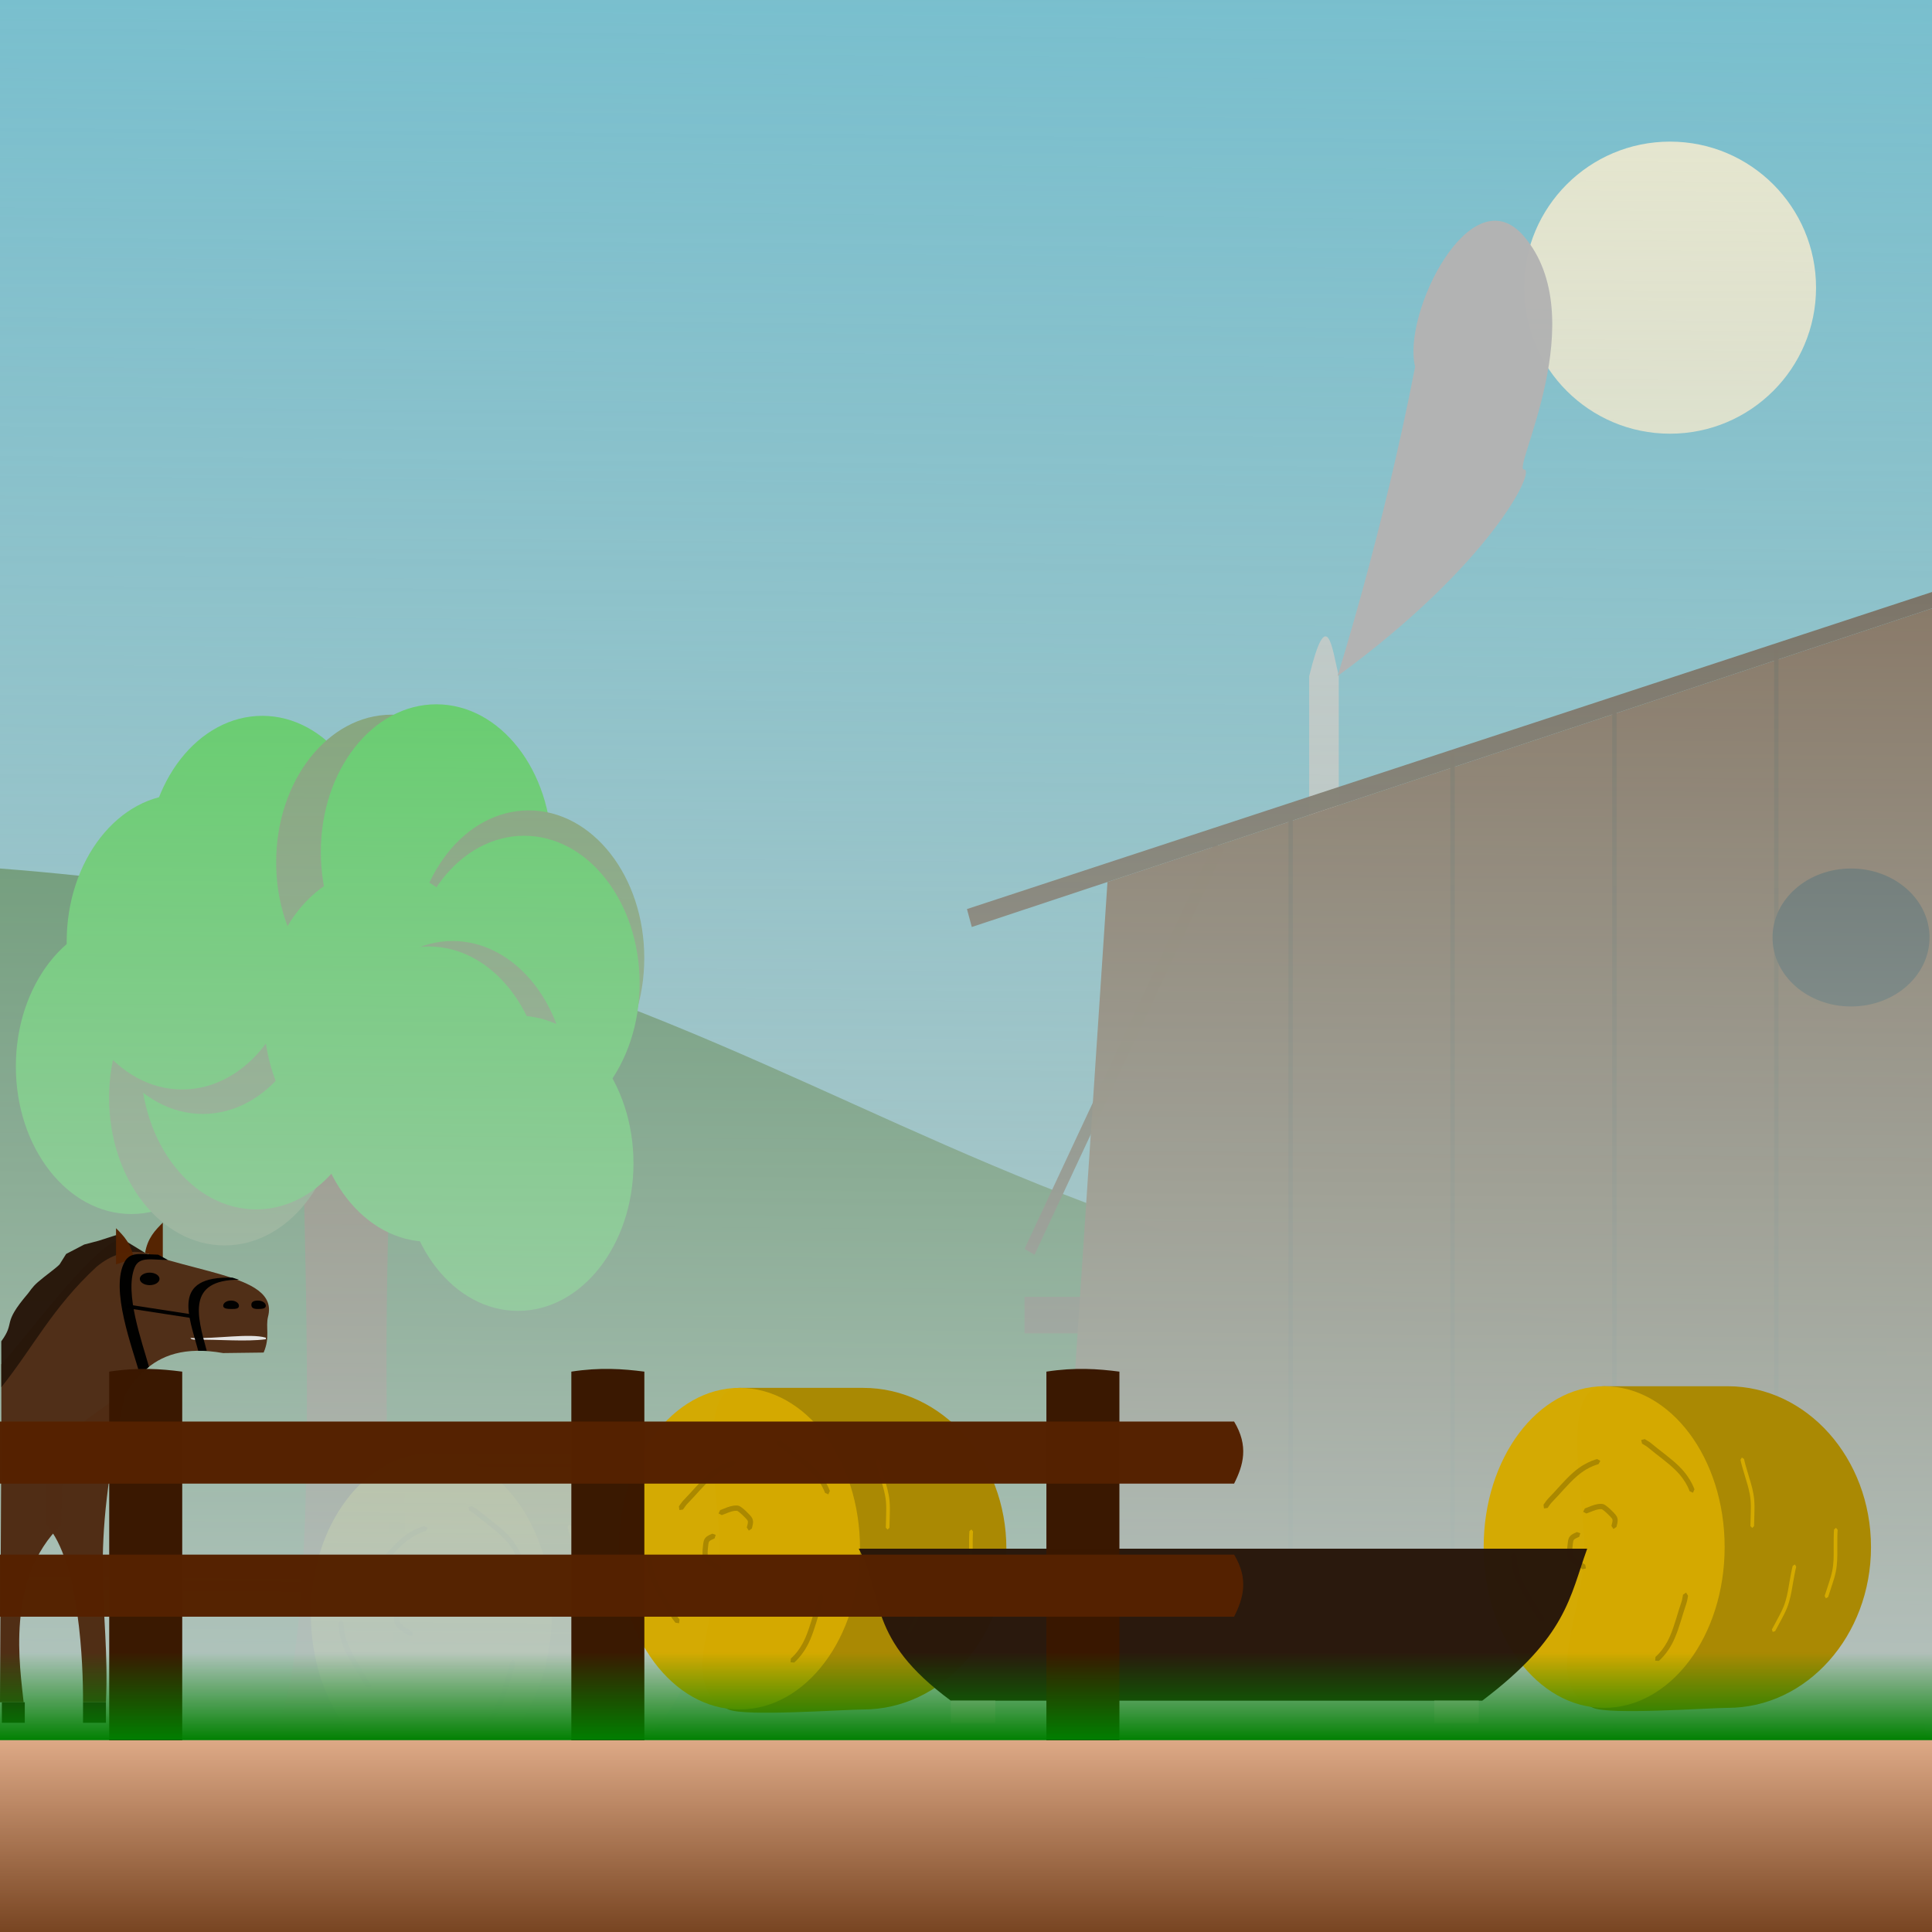 <?xml version="1.0" encoding="UTF-8" standalone="no"?>
<!-- Created with Inkscape (http://www.inkscape.org/) -->

<svg
   width="500"
   height="500"
   viewBox="0 0 132.292 132.292"
   version="1.1"
   id="svg5"
   inkscape:version="1.2 (dc2aedaf03, 2022-05-15)"
   sodipodi:docname="level_ferme.svg"
   xmlns:inkscape="http://www.inkscape.org/namespaces/inkscape"
   xmlns:sodipodi="http://sodipodi.sourceforge.net/DTD/sodipodi-0.dtd"
   xmlns:xlink="http://www.w3.org/1999/xlink"
   xmlns="http://www.w3.org/2000/svg"
   xmlns:svg="http://www.w3.org/2000/svg">
  <rect x="0" y="0" width="132.292" height="132.292" fill="#808080" stroke="none"/>
  <sodipodi:namedview
     id="namedview7"
     pagecolor="#ffffff"
     bordercolor="#666666"
     borderopacity="1.0"
     inkscape:showpageshadow="2"
     inkscape:pageopacity="0.0"
     inkscape:pagecheckerboard="0"
     inkscape:deskcolor="#d1d1d1"
     inkscape:document-units="mm"
     showgrid="false"
     inkscape:zoom="0.74831647"
     inkscape:cx="536.5377"
     inkscape:cy="348.11475"
     inkscape:window-width="1920"
     inkscape:window-height="1001"
     inkscape:window-x="-9"
     inkscape:window-y="-9"
     inkscape:window-maximized="1"
     inkscape:current-layer="layer1" />
  <defs
     id="defs2">
    <inkscape:path-effect
       effect="powerstroke"
       id="path-effect3567"
       is_visible="true"
       lpeversion="1"
       offset_points="0.476,0.177"
       not_jump="true"
       sort_points="true"
       interpolator_type="CentripetalCatmullRom"
       interpolator_beta="0.75"
       start_linecap_type="peak"
       linejoin_type="spiro"
       miter_limit="4"
       scale_width="1"
       end_linecap_type="peak" />
    <inkscape:path-effect
       effect="simplify"
       id="path-effect3565"
       is_visible="true"
       lpeversion="1"
       steps="1"
       threshold="0.003"
       smooth_angles="0"
       helper_size="0"
       simplify_individual_paths="false"
       simplify_just_coalesce="false"
       step="1" />
    <inkscape:path-effect
       effect="powerstroke"
       id="path-effect3560"
       is_visible="true"
       lpeversion="1"
       offset_points="0.337,0.177"
       not_jump="true"
       sort_points="true"
       interpolator_type="CentripetalCatmullRom"
       interpolator_beta="0.75"
       start_linecap_type="peak"
       linejoin_type="spiro"
       miter_limit="4"
       scale_width="1"
       end_linecap_type="peak" />
    <inkscape:path-effect
       effect="simplify"
       id="path-effect3558"
       is_visible="true"
       lpeversion="1"
       steps="1"
       threshold="0.003"
       smooth_angles="0"
       helper_size="0"
       simplify_individual_paths="false"
       simplify_just_coalesce="false"
       step="1" />
    <inkscape:path-effect
       effect="powerstroke"
       id="path-effect3553"
       is_visible="true"
       lpeversion="1"
       offset_points="0.704,0.088"
       not_jump="true"
       sort_points="true"
       interpolator_type="CentripetalCatmullRom"
       interpolator_beta="0.75"
       start_linecap_type="peak"
       linejoin_type="spiro"
       miter_limit="4"
       scale_width="1"
       end_linecap_type="peak" />
    <inkscape:path-effect
       effect="simplify"
       id="path-effect3551"
       is_visible="true"
       lpeversion="1"
       steps="1"
       threshold="0.003"
       smooth_angles="0"
       helper_size="0"
       simplify_individual_paths="false"
       simplify_just_coalesce="false"
       step="1" />
    <inkscape:path-effect
       effect="powerstroke"
       id="path-effect3546"
       is_visible="true"
       lpeversion="1"
       offset_points="0.58,0.088"
       not_jump="true"
       sort_points="true"
       interpolator_type="CentripetalCatmullRom"
       interpolator_beta="0.75"
       start_linecap_type="peak"
       linejoin_type="spiro"
       miter_limit="4"
       scale_width="1"
       end_linecap_type="peak" />
    <inkscape:path-effect
       effect="simplify"
       id="path-effect3544"
       is_visible="true"
       lpeversion="1"
       steps="1"
       threshold="0.003"
       smooth_angles="0"
       helper_size="0"
       simplify_individual_paths="false"
       simplify_just_coalesce="false"
       step="1" />
    <inkscape:path-effect
       effect="powerstroke"
       id="path-effect3539"
       is_visible="true"
       lpeversion="1"
       offset_points="1.228,0.088"
       not_jump="true"
       sort_points="true"
       interpolator_type="CentripetalCatmullRom"
       interpolator_beta="0.75"
       start_linecap_type="peak"
       linejoin_type="spiro"
       miter_limit="4"
       scale_width="1"
       end_linecap_type="peak" />
    <inkscape:path-effect
       effect="simplify"
       id="path-effect3537"
       is_visible="true"
       lpeversion="1"
       steps="1"
       threshold="0.003"
       smooth_angles="0"
       helper_size="0"
       simplify_individual_paths="false"
       simplify_just_coalesce="false"
       step="1" />
    <inkscape:path-effect
       effect="powerstroke"
       id="path-effect3439"
       is_visible="true"
       lpeversion="1"
       offset_points="1.55,0.25"
       not_jump="true"
       sort_points="true"
       interpolator_type="CentripetalCatmullRom"
       interpolator_beta="0.75"
       start_linecap_type="peak"
       linejoin_type="spiro"
       miter_limit="4"
       scale_width="1"
       end_linecap_type="peak" />
    <inkscape:path-effect
       effect="simplify"
       id="path-effect3437"
       is_visible="true"
       lpeversion="1"
       steps="1"
       threshold="0.003"
       smooth_angles="0"
       helper_size="0"
       simplify_individual_paths="false"
       simplify_just_coalesce="false"
       step="1" />
    <inkscape:path-effect
       effect="powerstroke"
       id="path-effect3364"
       is_visible="true"
       lpeversion="1"
       offset_points="0.554,0.25"
       not_jump="true"
       sort_points="true"
       interpolator_type="CentripetalCatmullRom"
       interpolator_beta="0.75"
       start_linecap_type="peak"
       linejoin_type="spiro"
       miter_limit="4"
       scale_width="1"
       end_linecap_type="peak" />
    <inkscape:path-effect
       effect="simplify"
       id="path-effect3362"
       is_visible="true"
       lpeversion="1"
       steps="1"
       threshold="0.003"
       smooth_angles="0"
       helper_size="0"
       simplify_individual_paths="false"
       simplify_just_coalesce="false"
       step="1" />
    <inkscape:path-effect
       effect="powerstroke"
       id="path-effect3357"
       is_visible="true"
       lpeversion="1"
       offset_points="0.417,0.25"
       not_jump="true"
       sort_points="true"
       interpolator_type="CentripetalCatmullRom"
       interpolator_beta="0.75"
       start_linecap_type="peak"
       linejoin_type="spiro"
       miter_limit="4"
       scale_width="1"
       end_linecap_type="peak" />
    <inkscape:path-effect
       effect="simplify"
       id="path-effect3355"
       is_visible="true"
       lpeversion="1"
       steps="1"
       threshold="0.003"
       smooth_angles="0"
       helper_size="0"
       simplify_individual_paths="false"
       simplify_just_coalesce="false"
       step="1" />
    <inkscape:path-effect
       effect="powerstroke"
       id="path-effect3350"
       is_visible="true"
       lpeversion="1"
       offset_points="2,0.25"
       not_jump="true"
       sort_points="true"
       interpolator_type="CentripetalCatmullRom"
       interpolator_beta="0.75"
       start_linecap_type="peak"
       linejoin_type="spiro"
       miter_limit="4"
       scale_width="1"
       end_linecap_type="peak" />
    <inkscape:path-effect
       effect="simplify"
       id="path-effect3348"
       is_visible="true"
       lpeversion="1"
       steps="1"
       threshold="0.003"
       smooth_angles="0"
       helper_size="0"
       simplify_individual_paths="false"
       simplify_just_coalesce="false"
       step="1" />
    <inkscape:path-effect
       effect="powerstroke"
       id="path-effect3343"
       is_visible="true"
       lpeversion="1"
       offset_points="2.471,0.25"
       not_jump="true"
       sort_points="true"
       interpolator_type="CentripetalCatmullRom"
       interpolator_beta="0.75"
       start_linecap_type="peak"
       linejoin_type="spiro"
       miter_limit="4"
       scale_width="1"
       end_linecap_type="peak" />
    <inkscape:path-effect
       effect="simplify"
       id="path-effect3341"
       is_visible="true"
       lpeversion="1"
       steps="1"
       threshold="0.003"
       smooth_angles="0"
       helper_size="0"
       simplify_individual_paths="false"
       simplify_just_coalesce="false"
       step="1" />
    <linearGradient
       inkscape:collect="always"
       id="linearGradient1232">
      <stop
         style="stop-color:#008000;stop-opacity:1;"
         offset="0"
         id="stop1228" />
      <stop
         style="stop-color:#008000;stop-opacity:0;"
         offset="1"
         id="stop1230" />
    </linearGradient>
    <linearGradient
       inkscape:collect="always"
       id="linearGradient1160">
      <stop
         style="stop-color:#deaa87;stop-opacity:1;"
         offset="0"
         id="stop1156" />
      <stop
         style="stop-color:#deaa87;stop-opacity:0;"
         offset="1"
         id="stop1158" />
    </linearGradient>
    <linearGradient
       inkscape:collect="always"
       id="linearGradient989">
      <stop
         style="stop-color:#b7c8c4;stop-opacity:1;"
         offset="0"
         id="stop985" />
      <stop
         style="stop-color:#b7c8c4;stop-opacity:0;"
         offset="1"
         id="stop987" />
    </linearGradient>
    <linearGradient
       inkscape:collect="always"
       xlink:href="#linearGradient989"
       id="linearGradient991"
       x1="66.146"
       y1="120.214"
       x2="67.532"
       y2="-51.621"
       gradientUnits="userSpaceOnUse" />
    <linearGradient
       inkscape:collect="always"
       xlink:href="#linearGradient1160"
       id="linearGradient1162"
       x1="66.146"
       y1="119.154"
       x2="66.146"
       y2="132.292"
       gradientUnits="userSpaceOnUse" />
    <linearGradient
       inkscape:collect="always"
       xlink:href="#linearGradient1232"
       id="linearGradient1234"
       x1="66.146"
       y1="119.154"
       x2="66.146"
       y2="113.143"
       gradientUnits="userSpaceOnUse" />
    <inkscape:path-effect
       effect="simplify"
       id="path-effect3362-7"
       is_visible="true"
       lpeversion="1"
       steps="1"
       threshold="0.003"
       smooth_angles="0"
       helper_size="0"
       simplify_individual_paths="false"
       simplify_just_coalesce="false"
       step="1" />
    <inkscape:path-effect
       effect="powerstroke"
       id="path-effect3364-6"
       is_visible="true"
       lpeversion="1"
       offset_points="0.554,0.25"
       not_jump="true"
       sort_points="true"
       interpolator_type="CentripetalCatmullRom"
       interpolator_beta="0.75"
       start_linecap_type="peak"
       linejoin_type="spiro"
       miter_limit="4"
       scale_width="1"
       end_linecap_type="peak" />
    <inkscape:path-effect
       effect="simplify"
       id="path-effect3362-0"
       is_visible="true"
       lpeversion="1"
       steps="1"
       threshold="0.003"
       smooth_angles="0"
       helper_size="0"
       simplify_individual_paths="false"
       simplify_just_coalesce="false"
       step="1" />
    <inkscape:path-effect
       effect="powerstroke"
       id="path-effect3364-7"
       is_visible="true"
       lpeversion="1"
       offset_points="0.554,0.25"
       not_jump="true"
       sort_points="true"
       interpolator_type="CentripetalCatmullRom"
       interpolator_beta="0.75"
       start_linecap_type="peak"
       linejoin_type="spiro"
       miter_limit="4"
       scale_width="1"
       end_linecap_type="peak" />
    <inkscape:path-effect
       effect="simplify"
       id="path-effect3362-5"
       is_visible="true"
       lpeversion="1"
       steps="1"
       threshold="0.003"
       smooth_angles="0"
       helper_size="0"
       simplify_individual_paths="false"
       simplify_just_coalesce="false"
       step="1" />
    <inkscape:path-effect
       effect="powerstroke"
       id="path-effect3364-5"
       is_visible="true"
       lpeversion="1"
       offset_points="0.554,0.25"
       not_jump="true"
       sort_points="true"
       interpolator_type="CentripetalCatmullRom"
       interpolator_beta="0.75"
       start_linecap_type="peak"
       linejoin_type="spiro"
       miter_limit="4"
       scale_width="1"
       end_linecap_type="peak" />
    <inkscape:path-effect
       effect="simplify"
       id="path-effect3437-9"
       is_visible="true"
       lpeversion="1"
       steps="1"
       threshold="0.003"
       smooth_angles="0"
       helper_size="0"
       simplify_individual_paths="false"
       simplify_just_coalesce="false"
       step="1" />
    <inkscape:path-effect
       effect="powerstroke"
       id="path-effect3439-5"
       is_visible="true"
       lpeversion="1"
       offset_points="1.55,0.25"
       not_jump="true"
       sort_points="true"
       interpolator_type="CentripetalCatmullRom"
       interpolator_beta="0.75"
       start_linecap_type="peak"
       linejoin_type="spiro"
       miter_limit="4"
       scale_width="1"
       end_linecap_type="peak" />
    <inkscape:path-effect
       effect="simplify"
       id="path-effect3565-3"
       is_visible="true"
       lpeversion="1"
       steps="1"
       threshold="0.003"
       smooth_angles="0"
       helper_size="0"
       simplify_individual_paths="false"
       simplify_just_coalesce="false"
       step="1" />
    <inkscape:path-effect
       effect="powerstroke"
       id="path-effect3567-8"
       is_visible="true"
       lpeversion="1"
       offset_points="0.476,0.177"
       not_jump="true"
       sort_points="true"
       interpolator_type="CentripetalCatmullRom"
       interpolator_beta="0.75"
       start_linecap_type="peak"
       linejoin_type="spiro"
       miter_limit="4"
       scale_width="1"
       end_linecap_type="peak" />
    <inkscape:path-effect
       effect="simplify"
       id="path-effect3565-3-0"
       is_visible="true"
       lpeversion="1"
       steps="1"
       threshold="0.003"
       smooth_angles="0"
       helper_size="0"
       simplify_individual_paths="false"
       simplify_just_coalesce="false"
       step="1" />
    <inkscape:path-effect
       effect="powerstroke"
       id="path-effect3567-8-0"
       is_visible="true"
       lpeversion="1"
       offset_points="0.476,0.177"
       not_jump="true"
       sort_points="true"
       interpolator_type="CentripetalCatmullRom"
       interpolator_beta="0.75"
       start_linecap_type="peak"
       linejoin_type="spiro"
       miter_limit="4"
       scale_width="1"
       end_linecap_type="peak" />
    <inkscape:path-effect
       effect="simplify"
       id="path-effect3362-07"
       is_visible="true"
       lpeversion="1"
       steps="1"
       threshold="0.003"
       smooth_angles="0"
       helper_size="0"
       simplify_individual_paths="false"
       simplify_just_coalesce="false"
       step="1" />
    <inkscape:path-effect
       effect="powerstroke"
       id="path-effect3364-59"
       is_visible="true"
       lpeversion="1"
       offset_points="0.554,0.25"
       not_jump="true"
       sort_points="true"
       interpolator_type="CentripetalCatmullRom"
       interpolator_beta="0.75"
       start_linecap_type="peak"
       linejoin_type="spiro"
       miter_limit="4"
       scale_width="1"
       end_linecap_type="peak" />
    <inkscape:path-effect
       effect="simplify"
       id="path-effect3362-7-5"
       is_visible="true"
       lpeversion="1"
       steps="1"
       threshold="0.003"
       smooth_angles="0"
       helper_size="0"
       simplify_individual_paths="false"
       simplify_just_coalesce="false"
       step="1" />
    <inkscape:path-effect
       effect="powerstroke"
       id="path-effect3364-6-4"
       is_visible="true"
       lpeversion="1"
       offset_points="0.554,0.25"
       not_jump="true"
       sort_points="true"
       interpolator_type="CentripetalCatmullRom"
       interpolator_beta="0.75"
       start_linecap_type="peak"
       linejoin_type="spiro"
       miter_limit="4"
       scale_width="1"
       end_linecap_type="peak" />
    <inkscape:path-effect
       effect="simplify"
       id="path-effect3362-0-5"
       is_visible="true"
       lpeversion="1"
       steps="1"
       threshold="0.003"
       smooth_angles="0"
       helper_size="0"
       simplify_individual_paths="false"
       simplify_just_coalesce="false"
       step="1" />
    <inkscape:path-effect
       effect="powerstroke"
       id="path-effect3364-7-4"
       is_visible="true"
       lpeversion="1"
       offset_points="0.554,0.25"
       not_jump="true"
       sort_points="true"
       interpolator_type="CentripetalCatmullRom"
       interpolator_beta="0.75"
       start_linecap_type="peak"
       linejoin_type="spiro"
       miter_limit="4"
       scale_width="1"
       end_linecap_type="peak" />
    <inkscape:path-effect
       effect="simplify"
       id="path-effect3362-5-8"
       is_visible="true"
       lpeversion="1"
       steps="1"
       threshold="0.003"
       smooth_angles="0"
       helper_size="0"
       simplify_individual_paths="false"
       simplify_just_coalesce="false"
       step="1" />
    <inkscape:path-effect
       effect="powerstroke"
       id="path-effect3364-5-1"
       is_visible="true"
       lpeversion="1"
       offset_points="0.554,0.25"
       not_jump="true"
       sort_points="true"
       interpolator_type="CentripetalCatmullRom"
       interpolator_beta="0.75"
       start_linecap_type="peak"
       linejoin_type="spiro"
       miter_limit="4"
       scale_width="1"
       end_linecap_type="peak" />
    <inkscape:path-effect
       effect="simplify"
       id="path-effect3437-7"
       is_visible="true"
       lpeversion="1"
       steps="1"
       threshold="0.003"
       smooth_angles="0"
       helper_size="0"
       simplify_individual_paths="false"
       simplify_just_coalesce="false"
       step="1" />
    <inkscape:path-effect
       effect="powerstroke"
       id="path-effect3439-9"
       is_visible="true"
       lpeversion="1"
       offset_points="1.55,0.25"
       not_jump="true"
       sort_points="true"
       interpolator_type="CentripetalCatmullRom"
       interpolator_beta="0.75"
       start_linecap_type="peak"
       linejoin_type="spiro"
       miter_limit="4"
       scale_width="1"
       end_linecap_type="peak" />
    <inkscape:path-effect
       effect="simplify"
       id="path-effect3437-9-6"
       is_visible="true"
       lpeversion="1"
       steps="1"
       threshold="0.003"
       smooth_angles="0"
       helper_size="0"
       simplify_individual_paths="false"
       simplify_just_coalesce="false"
       step="1" />
    <inkscape:path-effect
       effect="powerstroke"
       id="path-effect3439-5-6"
       is_visible="true"
       lpeversion="1"
       offset_points="1.55,0.25"
       not_jump="true"
       sort_points="true"
       interpolator_type="CentripetalCatmullRom"
       interpolator_beta="0.75"
       start_linecap_type="peak"
       linejoin_type="spiro"
       miter_limit="4"
       scale_width="1"
       end_linecap_type="peak" />
    <inkscape:path-effect
       effect="simplify"
       id="path-effect3565-6"
       is_visible="true"
       lpeversion="1"
       steps="1"
       threshold="0.003"
       smooth_angles="0"
       helper_size="0"
       simplify_individual_paths="false"
       simplify_just_coalesce="false"
       step="1" />
    <inkscape:path-effect
       effect="powerstroke"
       id="path-effect3567-7"
       is_visible="true"
       lpeversion="1"
       offset_points="0.476,0.177"
       not_jump="true"
       sort_points="true"
       interpolator_type="CentripetalCatmullRom"
       interpolator_beta="0.75"
       start_linecap_type="peak"
       linejoin_type="spiro"
       miter_limit="4"
       scale_width="1"
       end_linecap_type="peak" />
    <inkscape:path-effect
       effect="simplify"
       id="path-effect3565-3-9"
       is_visible="true"
       lpeversion="1"
       steps="1"
       threshold="0.003"
       smooth_angles="0"
       helper_size="0"
       simplify_individual_paths="false"
       simplify_just_coalesce="false"
       step="1" />
    <inkscape:path-effect
       effect="powerstroke"
       id="path-effect3567-8-1"
       is_visible="true"
       lpeversion="1"
       offset_points="0.476,0.177"
       not_jump="true"
       sort_points="true"
       interpolator_type="CentripetalCatmullRom"
       interpolator_beta="0.75"
       start_linecap_type="peak"
       linejoin_type="spiro"
       miter_limit="4"
       scale_width="1"
       end_linecap_type="peak" />
    <inkscape:path-effect
       effect="simplify"
       id="path-effect3565-3-0-9"
       is_visible="true"
       lpeversion="1"
       steps="1"
       threshold="0.003"
       smooth_angles="0"
       helper_size="0"
       simplify_individual_paths="false"
       simplify_just_coalesce="false"
       step="1" />
    <inkscape:path-effect
       effect="powerstroke"
       id="path-effect3567-8-0-8"
       is_visible="true"
       lpeversion="1"
       offset_points="0.476,0.177"
       not_jump="true"
       sort_points="true"
       interpolator_type="CentripetalCatmullRom"
       interpolator_beta="0.75"
       start_linecap_type="peak"
       linejoin_type="spiro"
       miter_limit="4"
       scale_width="1"
       end_linecap_type="peak" />
    <inkscape:path-effect
       effect="simplify"
       id="path-effect3362-07-0"
       is_visible="true"
       lpeversion="1"
       steps="1"
       threshold="0.003"
       smooth_angles="0"
       helper_size="0"
       simplify_individual_paths="false"
       simplify_just_coalesce="false"
       step="1" />
    <inkscape:path-effect
       effect="powerstroke"
       id="path-effect3364-59-3"
       is_visible="true"
       lpeversion="1"
       offset_points="0.554,0.25"
       not_jump="true"
       sort_points="true"
       interpolator_type="CentripetalCatmullRom"
       interpolator_beta="0.75"
       start_linecap_type="peak"
       linejoin_type="spiro"
       miter_limit="4"
       scale_width="1"
       end_linecap_type="peak" />
    <inkscape:path-effect
       effect="simplify"
       id="path-effect3362-7-5-6"
       is_visible="true"
       lpeversion="1"
       steps="1"
       threshold="0.003"
       smooth_angles="0"
       helper_size="0"
       simplify_individual_paths="false"
       simplify_just_coalesce="false"
       step="1" />
    <inkscape:path-effect
       effect="powerstroke"
       id="path-effect3364-6-4-3"
       is_visible="true"
       lpeversion="1"
       offset_points="0.554,0.25"
       not_jump="true"
       sort_points="true"
       interpolator_type="CentripetalCatmullRom"
       interpolator_beta="0.75"
       start_linecap_type="peak"
       linejoin_type="spiro"
       miter_limit="4"
       scale_width="1"
       end_linecap_type="peak" />
    <inkscape:path-effect
       effect="simplify"
       id="path-effect3362-0-5-8"
       is_visible="true"
       lpeversion="1"
       steps="1"
       threshold="0.003"
       smooth_angles="0"
       helper_size="0"
       simplify_individual_paths="false"
       simplify_just_coalesce="false"
       step="1" />
    <inkscape:path-effect
       effect="powerstroke"
       id="path-effect3364-7-4-5"
       is_visible="true"
       lpeversion="1"
       offset_points="0.554,0.25"
       not_jump="true"
       sort_points="true"
       interpolator_type="CentripetalCatmullRom"
       interpolator_beta="0.75"
       start_linecap_type="peak"
       linejoin_type="spiro"
       miter_limit="4"
       scale_width="1"
       end_linecap_type="peak" />
    <inkscape:path-effect
       effect="simplify"
       id="path-effect3362-5-8-1"
       is_visible="true"
       lpeversion="1"
       steps="1"
       threshold="0.003"
       smooth_angles="0"
       helper_size="0"
       simplify_individual_paths="false"
       simplify_just_coalesce="false"
       step="1" />
    <inkscape:path-effect
       effect="powerstroke"
       id="path-effect3364-5-1-4"
       is_visible="true"
       lpeversion="1"
       offset_points="0.554,0.25"
       not_jump="true"
       sort_points="true"
       interpolator_type="CentripetalCatmullRom"
       interpolator_beta="0.75"
       start_linecap_type="peak"
       linejoin_type="spiro"
       miter_limit="4"
       scale_width="1"
       end_linecap_type="peak" />
    <inkscape:path-effect
       effect="simplify"
       id="path-effect3437-7-9"
       is_visible="true"
       lpeversion="1"
       steps="1"
       threshold="0.003"
       smooth_angles="0"
       helper_size="0"
       simplify_individual_paths="false"
       simplify_just_coalesce="false"
       step="1" />
    <inkscape:path-effect
       effect="powerstroke"
       id="path-effect3439-9-0"
       is_visible="true"
       lpeversion="1"
       offset_points="1.55,0.25"
       not_jump="true"
       sort_points="true"
       interpolator_type="CentripetalCatmullRom"
       interpolator_beta="0.75"
       start_linecap_type="peak"
       linejoin_type="spiro"
       miter_limit="4"
       scale_width="1"
       end_linecap_type="peak" />
    <inkscape:path-effect
       effect="simplify"
       id="path-effect3437-9-6-5"
       is_visible="true"
       lpeversion="1"
       steps="1"
       threshold="0.003"
       smooth_angles="0"
       helper_size="0"
       simplify_individual_paths="false"
       simplify_just_coalesce="false"
       step="1" />
    <inkscape:path-effect
       effect="powerstroke"
       id="path-effect3439-5-6-4"
       is_visible="true"
       lpeversion="1"
       offset_points="1.55,0.25"
       not_jump="true"
       sort_points="true"
       interpolator_type="CentripetalCatmullRom"
       interpolator_beta="0.75"
       start_linecap_type="peak"
       linejoin_type="spiro"
       miter_limit="4"
       scale_width="1"
       end_linecap_type="peak" />
    <inkscape:path-effect
       effect="simplify"
       id="path-effect3565-6-6"
       is_visible="true"
       lpeversion="1"
       steps="1"
       threshold="0.003"
       smooth_angles="0"
       helper_size="0"
       simplify_individual_paths="false"
       simplify_just_coalesce="false"
       step="1" />
    <inkscape:path-effect
       effect="powerstroke"
       id="path-effect3567-7-1"
       is_visible="true"
       lpeversion="1"
       offset_points="0.476,0.177"
       not_jump="true"
       sort_points="true"
       interpolator_type="CentripetalCatmullRom"
       interpolator_beta="0.75"
       start_linecap_type="peak"
       linejoin_type="spiro"
       miter_limit="4"
       scale_width="1"
       end_linecap_type="peak" />
    <inkscape:path-effect
       effect="simplify"
       id="path-effect3565-3-9-4"
       is_visible="true"
       lpeversion="1"
       steps="1"
       threshold="0.003"
       smooth_angles="0"
       helper_size="0"
       simplify_individual_paths="false"
       simplify_just_coalesce="false"
       step="1" />
    <inkscape:path-effect
       effect="powerstroke"
       id="path-effect3567-8-1-9"
       is_visible="true"
       lpeversion="1"
       offset_points="0.476,0.177"
       not_jump="true"
       sort_points="true"
       interpolator_type="CentripetalCatmullRom"
       interpolator_beta="0.75"
       start_linecap_type="peak"
       linejoin_type="spiro"
       miter_limit="4"
       scale_width="1"
       end_linecap_type="peak" />
    <inkscape:path-effect
       effect="simplify"
       id="path-effect3565-3-0-9-1"
       is_visible="true"
       lpeversion="1"
       steps="1"
       threshold="0.003"
       smooth_angles="0"
       helper_size="0"
       simplify_individual_paths="false"
       simplify_just_coalesce="false"
       step="1" />
    <inkscape:path-effect
       effect="powerstroke"
       id="path-effect3567-8-0-8-1"
       is_visible="true"
       lpeversion="1"
       offset_points="0.476,0.177"
       not_jump="true"
       sort_points="true"
       interpolator_type="CentripetalCatmullRom"
       interpolator_beta="0.75"
       start_linecap_type="peak"
       linejoin_type="spiro"
       miter_limit="4"
       scale_width="1"
       end_linecap_type="peak" />
  </defs>
  <g
     inkscape:label="Calque 1"
     inkscape:groupmode="layer"
     id="layer1">
    <rect
       style="opacity:0.99;fill:#5fbcd3;fill-opacity:1;stroke-width:0.2"
       id="rect188"
       width="132.292"
       height="132.292"
       x="0"
       y="0"
       inkscape:export-filename="..\_bank\level\ferme\ferme_1.png"
       inkscape:export-xdpi="96"
       inkscape:export-ydpi="96" />
    <circle
       style="opacity:0.99;fill:#fff6d5;fill-opacity:1;stroke-width:0.2"
       id="path14896"
       cx="114.352"
       cy="19.697"
       r="10" />
    <path
       id="rect11654"
       style="opacity:0.99;fill:#005500;stroke-width:0.2"
       d="m 0,59.47 c 58.913,4.548 62.388,31.513 129.108,32.311 L 132.123,121.275 0,119.654 Z"
       sodipodi:nodetypes="ccccc" />
    <g
       id="g14842"
       transform="matrix(0.387,0,0,0.585,70.618,3.971)"
       style="stroke-width:2.101">
      <ellipse
         style="fill:#00d400;stroke-width:0.556"
         id="path3365-51"
         cx="-159.233"
         cy="118.035"
         rx="20.439"
         ry="17.278" />
      <path
         id="rect3678-1"
         style="fill:#552200;stroke-width:0.556"
         d="m -128.845,128.105 16.214,-5.75 c -2.72,19.33 -1.614,74.208 3.27,80.345 -4.054,6.707 -11.934,9.931 -24.255,-7.195 7.522,-10.184 5.215,-51.544 4.771,-67.399 z"
         sodipodi:nodetypes="ccccc" />
      <ellipse
         style="fill:#447821;stroke-width:0.556"
         id="path3365-7-3-7-2-8-4-6"
         cx="-142.732"
         cy="121.709"
         rx="20.439"
         ry="17.278" />
      <ellipse
         style="fill:#00d400;stroke-width:0.556"
         id="path3365-6-1"
         cx="-137.159"
         cy="117.495"
         rx="20.439"
         ry="17.278" />
      <ellipse
         style="fill:#447821;stroke-width:0.556"
         id="path3365-7-3-7-2-8-0"
         cx="-146.587"
         cy="106.319"
         rx="20.439"
         ry="17.278" />
      <ellipse
         style="fill:#00d400;stroke-width:0.556"
         id="path3365-9-5"
         cx="-150.24"
         cy="103.457"
         rx="20.439"
         ry="17.278" />
      <ellipse
         style="fill:#00d400;stroke-width:0.556"
         id="path3365-7-2"
         cx="-136.068"
         cy="94.278"
         rx="20.439"
         ry="17.278" />
      <ellipse
         style="fill:#447821;stroke-width:0.556"
         id="path3365-7-3-2"
         cx="-113.176"
         cy="94.143"
         rx="20.439"
         ry="17.278" />
      <ellipse
         style="fill:#00d400;stroke-width:0.556"
         id="path3365-93-6"
         cx="-105.273"
         cy="92.928"
         rx="20.439"
         ry="17.278" />
      <ellipse
         style="fill:#447821;stroke-width:0.556"
         id="path3365-7-3-7-3"
         cx="-88.921"
         cy="105.347"
         rx="20.439"
         ry="17.278" />
      <ellipse
         style="fill:#00d400;stroke-width:0.556"
         id="path3365-0-6"
         cx="-89.739"
         cy="108.316"
         rx="20.439"
         ry="17.278" />
      <ellipse
         style="fill:#00d400;stroke-width:0.556"
         id="path3365-4-3"
         cx="-115.356"
         cy="112.096"
         rx="20.439"
         ry="17.278" />
      <ellipse
         style="fill:#447821;stroke-width:0.556"
         id="path3365-7-3-7-2-5"
         cx="-102.401"
         cy="120.636"
         rx="20.439"
         ry="17.278" />
      <ellipse
         style="fill:#00d400;stroke-width:0.556"
         id="path3365-01-7"
         cx="-106.636"
         cy="121.275"
         rx="20.439"
         ry="17.278" />
      <ellipse
         style="fill:#00d400;stroke-width:0.556"
         id="path3365-3-7"
         cx="-90.829"
         cy="129.374"
         rx="20.439"
         ry="17.278" />
    </g>
    <g
       id="g2085"
       transform="matrix(0.441,0,0,0.49,-18.88,54.272)"
       style="stroke-width:2.151">
      <rect
         style="opacity:0.99;fill:#3a1800;fill-opacity:0.992;stroke-width:0.43"
         id="rect2071"
         width="1.757"
         height="63.875"
         x="208.557"
         y="-100.322"
         transform="rotate(27.441)" />
      <path
         id="rect2073"
         style="opacity:0.99;fill:#cccccc;fill-opacity:0.992;stroke-width:0.43"
         d="m 246.086,-16.264 c 2.8,-10.261 3.553,-3.951 4.596,0 V 3.675 h -4.596 z"
         sodipodi:nodetypes="ccccc" />
      <path
         id="rect1546"
         style="opacity:0.99;fill:#3a1800;stroke-width:0.43"
         transform="rotate(-16.628)"
         d="m 180.227,70.809 156.531,0.426 -0.654,2.191 H 180.227 Z"
         sodipodi:nodetypes="ccccc" />
      <rect
         style="opacity:0.99;fill:#3a1800;fill-opacity:0.992;stroke-width:0.43"
         id="rect2069"
         width="13.352"
         height="5.113"
         x="201.888"
         y="70.455" />
      <path
         id="rect1548"
         style="opacity:0.99;fill:#552200;stroke-width:0.43"
         d="M 214.77,12.491 343.061,-25.822 V 130.114 l -137.107,2.177 z"
         sodipodi:nodetypes="ccccc" />
      <rect
         style="opacity:0.99;fill:#3a1800;fill-opacity:0.992;stroke-width:0.43"
         id="rect1604"
         width="0.682"
         height="128.002"
         x="242.87"
         y="3.675" />
      <rect
         style="opacity:0.99;fill:#3a1800;fill-opacity:0.992;stroke-width:0.43"
         id="rect1604-4"
         width="0.682"
         height="136.811"
         x="268.007"
         y="-5.51" />
      <rect
         style="opacity:0.99;fill:#3a1800;fill-opacity:0.992;stroke-width:0.43"
         id="rect1604-4-8"
         width="0.682"
         height="142.554"
         x="293.144"
         y="-11.653" />
      <rect
         style="opacity:0.99;fill:#3a1800;fill-opacity:0.992;stroke-width:0.43"
         id="rect1604-4-8-2"
         width="0.682"
         height="150.527"
         x="318.281"
         y="-20.024" />
    </g>
    <ellipse
       style="opacity:0.99;fill:#000000;fill-opacity:1;stroke-width:0.2"
       id="path11381"
       cx="126.748"
       cy="64.194"
       rx="5.375"
       ry="4.724" />
    <g
       id="g3642-1-0"
       transform="matrix(0.704,0,0,0.728,-88.766,79.851)"
       style="stroke-width:1.397">
      <path
         id="path3250-4-4-3"
         style="opacity:0.99;fill:#aa8800;fill-opacity:0.992;stroke-width:0.279"
         d="m 193.994,42.127 c 0,8.354 -6.24,15.126 -13.937,15.126 -1.812,-1e-6 -11.497,0.683 -13.085,0 -5.158,-2.218 -0.852,-8.739 -0.852,-15.126 0,-4.521 -2.462,-15.126 1.92,-15.126 57.481,1e-6 11.081,0 12.017,0 7.697,-3e-6 13.937,6.772 13.937,15.126 z"
         sodipodi:nodetypes="sssssss" />
      <ellipse
         style="opacity:0.99;fill:#d4aa00;fill-opacity:0.992;stroke-width:0.279"
         id="path3250-5-7"
         cx="168.04"
         cy="42.127"
         rx="11.719"
         ry="15.126" />
      <path
         d="m 159.008,42.94 c 4e-5,0.275 0.021,0.8 0.205,1.472 0.081,0.294 0.209,0.675 0.418,1.112 0.238,0.502 0.518,0.98 0.845,1.51 0.302,0.49 0.604,0.96 0.88,1.449 0.073,0.128 0.158,0.241 0.228,0.33 0.102,0.129 0.182,0.224 0.226,0.281 l 0.351,0.045 0.045,-0.351 c -0.05,-0.064 -0.137,-0.168 -0.229,-0.285 -0.066,-0.083 -0.132,-0.172 -0.185,-0.266 -0.283,-0.499 -0.594,-0.984 -0.89,-1.465 -0.324,-0.526 -0.592,-0.985 -0.819,-1.463 -0.195,-0.407 -0.313,-0.76 -0.387,-1.029 -0.169,-0.616 -0.188,-1.093 -0.188,-1.339 l -0.25,-0.25 z"
         id="path-1-73-8"
         inkscape:path-effect="#path-effect3362-07-0;#path-effect3364-59-3"
         inkscape:original-d="m 159.25813,42.93969 c 0.0118,1.708865 0.80363,2.953209 1.68758,4.375223 0.89923,1.446574 0.48683,0.90542 1.06256,1.625083"
         style="fill:#aa8800;fill-rule:nonzero;stroke:none;stroke-width:1.397px;stroke-linecap:butt;stroke-linejoin:miter;stroke-opacity:1" />
      <path
         d="m 167.363,33.846 c -0.265,0.071 -0.767,0.227 -1.369,0.579 -0.263,0.154 -0.598,0.376 -0.966,0.691 -0.423,0.36 -0.813,0.753 -1.241,1.206 -0.396,0.419 -0.772,0.831 -1.172,1.225 -0.105,0.104 -0.192,0.215 -0.26,0.306 -0.098,0.132 -0.17,0.234 -0.213,0.291 l 0.047,0.35 0.35,-0.047 c 0.049,-0.064 0.127,-0.175 0.216,-0.295 0.063,-0.085 0.132,-0.172 0.209,-0.248 0.409,-0.402 0.798,-0.828 1.185,-1.238 0.424,-0.449 0.799,-0.827 1.202,-1.169 0.343,-0.293 0.653,-0.499 0.894,-0.64 0.551,-0.323 1.008,-0.464 1.245,-0.527 l 0.177,-0.306 z"
         id="path-1-7-0-1"
         inkscape:path-effect="#path-effect3362-7-5-6;#path-effect3364-6-4-3"
         inkscape:original-d="m 167.42775,34.088008 c -1.64779,0.452957 -2.64527,1.539426 -3.79059,2.760795 -1.16509,1.242476 -0.74887,0.704251 -1.29533,1.446385"
         style="fill:#aa8800;fill-rule:nonzero;stroke:none;stroke-width:1.397px;stroke-linecap:butt;stroke-linejoin:miter;stroke-opacity:1" />
      <path
         d="m 176.823,36.696 c -0.099,-0.256 -0.308,-0.738 -0.724,-1.298 -0.181,-0.244 -0.439,-0.553 -0.792,-0.885 -0.403,-0.382 -0.837,-0.726 -1.333,-1.103 -0.459,-0.348 -0.91,-0.677 -1.345,-1.033 -0.114,-0.093 -0.234,-0.168 -0.332,-0.225 -0.142,-0.083 -0.251,-0.143 -0.312,-0.18 l -0.343,0.085 0.085,0.343 c 0.069,0.042 0.188,0.107 0.317,0.183 0.091,0.054 0.185,0.113 0.269,0.181 0.444,0.363 0.909,0.703 1.359,1.044 0.492,0.373 0.908,0.705 1.292,1.068 0.329,0.309 0.567,0.595 0.733,0.82 0.381,0.513 0.57,0.952 0.659,1.181 l 0.324,0.143 z"
         id="path-1-4-2-3"
         inkscape:path-effect="#path-effect3362-0-5-8;#path-effect3364-7-4-5"
         inkscape:original-d="m 176.59003,36.786127 c -0.6288,-1.58902 -1.81692,-2.462938 -3.15518,-3.469206 -1.36137,-1.023644 -0.78123,-0.668182 -1.57819,-1.131032"
         style="fill:#aa8800;fill-rule:nonzero;stroke:none;stroke-width:1.397px;stroke-linecap:butt;stroke-linejoin:miter;stroke-opacity:1" />
      <path
         d="m 173.356,52.838 c 0.208,-0.179 0.593,-0.536 0.983,-1.114 0.17,-0.252 0.376,-0.598 0.572,-1.041 0.226,-0.507 0.406,-1.031 0.596,-1.624 0.175,-0.549 0.336,-1.083 0.526,-1.612 0.05,-0.139 0.08,-0.277 0.102,-0.388 0.032,-0.162 0.052,-0.284 0.066,-0.354 l -0.194,-0.295 -0.295,0.194 c -0.016,0.079 -0.038,0.213 -0.067,0.36 -0.02,0.104 -0.045,0.212 -0.081,0.314 -0.195,0.54 -0.361,1.092 -0.532,1.629 -0.188,0.588 -0.362,1.091 -0.577,1.574 -0.182,0.413 -0.373,0.732 -0.529,0.964 -0.357,0.53 -0.708,0.854 -0.894,1.014 l -0.027,0.353 z"
         id="path-1-8-7-7"
         inkscape:path-effect="#path-effect3362-5-8-1;#path-effect3364-5-1-4"
         inkscape:original-d="m 173.1927,52.648492 c 1.28923,-1.121717 1.71798,-2.532942 2.22159,-4.129773 0.5123,-1.62442 0.37015,-0.959053 0.54142,-1.864616"
         style="fill:#aa8800;fill-rule:nonzero;stroke:none;stroke-width:1.397px;stroke-linecap:butt;stroke-linejoin:miter;stroke-opacity:1" />
      <path
         d="m 165.386,40.716 c -0.055,0.027 -0.158,0.065 -0.312,0.139 -0.055,0.026 -0.12,0.06 -0.184,0.104 -0.059,0.041 -0.121,0.092 -0.178,0.159 -0.043,0.049 -0.078,0.105 -0.105,0.162 -0.026,0.055 -0.044,0.111 -0.057,0.163 -0.003,0.01 -0.005,0.021 -0.007,0.031 -0.019,0.086 -0.028,0.159 -0.041,0.239 -0.04,0.3 -0.082,0.68 -0.058,1.064 0.004,0.057 0.011,0.131 0.031,0.206 0.01,0.038 0.025,0.08 0.045,0.121 0.019,0.038 0.043,0.075 0.073,0.11 0.135,0.184 0.297,0.329 0.458,0.449 0.172,0.128 0.359,0.238 0.513,0.327 0.184,0.108 0.267,0.158 0.359,0.219 l 0.347,-0.069 -0.069,-0.347 c -0.105,-0.07 -0.198,-0.126 -0.385,-0.235 -0.156,-0.09 -0.32,-0.187 -0.466,-0.296 -0.138,-0.102 -0.261,-0.216 -0.358,-0.35 -0.005,-0.007 -0.011,-0.015 -0.017,-0.022 -0.001,-0.002 -0.004,-0.004 -0.006,-0.01 -0.003,-0.005 -0.006,-0.014 -0.009,-0.026 -0.007,-0.028 -0.012,-0.062 -0.016,-0.112 -0.02,-0.329 0.016,-0.668 0.054,-0.955 0.017,-0.1 0.019,-0.134 0.034,-0.202 0.001,-0.006 0.003,-0.013 0.004,-0.018 0.008,-0.03 0.016,-0.054 0.025,-0.074 0.009,-0.02 0.019,-0.035 0.03,-0.047 0.025,-0.029 0.052,-0.052 0.083,-0.074 0.035,-0.024 0.074,-0.045 0.116,-0.065 0.116,-0.055 0.243,-0.105 0.321,-0.144 l 0.111,-0.336 z"
         id="path-1-5-3-4"
         inkscape:path-effect="#path-effect3437-7-9;#path-effect3439-9-0"
         inkscape:original-d="m 165.49857,40.939588 c -0.25607,0.128037 -0.57667,0.195164 -0.68753,0.500026 -0.075,0.206262 -0.20188,1.353522 -0.0625,1.56258 0.32911,0.493665 0.85899,0.69767 1.31256,1.000051"
         style="fill:#aa8800;fill-rule:nonzero;stroke:none;stroke-width:1.397px;stroke-linecap:butt;stroke-linejoin:miter;stroke-opacity:1" />
      <path
         d="m 169.237,40.232 c 0.012,-0.061 0.048,-0.168 0.085,-0.339 0.013,-0.061 0.026,-0.135 0.031,-0.214 0.004,-0.074 9e-5,-0.157 -0.02,-0.244 -0.014,-0.065 -0.038,-0.125 -0.067,-0.18 -0.028,-0.053 -0.061,-0.1 -0.094,-0.142 -0.007,-0.008 -0.013,-0.016 -0.02,-0.024 -0.051,-0.062 -0.112,-0.122 -0.161,-0.176 -0.212,-0.216 -0.485,-0.485 -0.803,-0.701 -0.047,-0.031 -0.108,-0.07 -0.178,-0.099 -0.036,-0.015 -0.076,-0.028 -0.12,-0.037 -0.04,-0.008 -0.082,-0.012 -0.126,-0.01 -0.23,-0.008 -0.447,0.031 -0.643,0.084 -0.209,0.057 -0.413,0.138 -0.58,0.204 -0.191,0.075 -0.281,0.109 -0.382,0.142 l -0.16,0.315 0.315,0.16 c 0.115,-0.038 0.217,-0.076 0.411,-0.153 0.17,-0.068 0.349,-0.138 0.527,-0.187 0.167,-0.046 0.335,-0.073 0.502,-0.067 0.009,3.79e-4 0.018,2.44e-4 0.028,-4.02e-4 0.002,-1.43e-4 0.005,-1.22e-4 0.011,9.32e-4 0.006,0.001 0.014,0.003 0.025,0.008 0.024,0.01 0.052,0.026 0.091,0.052 0.271,0.185 0.516,0.423 0.719,0.63 0.056,0.062 0.107,0.113 0.14,0.153 0.004,0.005 0.008,0.01 0.012,0.015 0.02,0.025 0.034,0.047 0.045,0.067 0.011,0.02 0.017,0.038 0.021,0.054 0.008,0.036 0.011,0.071 0.008,0.11 -0.002,0.042 -0.009,0.086 -0.02,0.133 -0.028,0.127 -0.069,0.26 -0.087,0.347 l 0.196,0.295 z"
         id="path-1-5-7-4-8"
         inkscape:path-effect="#path-effect3437-9-6-5;#path-effect3439-5-6-4"
         inkscape:original-d="m 168.99224,40.182866 c 0.0575,-0.280455 0.20284,-0.574016 0.0316,-0.849544 -0.11584,-0.18641 -0.93954,-0.995008 -1.19004,-1.01458 -0.59151,-0.04623 -1.0793,0.244368 -1.5973,0.414184"
         style="fill:#aa8800;fill-rule:nonzero;stroke:none;stroke-width:1.397px;stroke-linecap:butt;stroke-linejoin:miter;stroke-opacity:1" />
      <path
         d="m 181.297,33.915 c 0.064,0.313 0.28,1.057 0.524,1.819 0.009,0.029 0.019,0.06 0.029,0.091 0.142,0.447 0.367,1.163 0.431,1.878 0.035,0.405 0.032,0.812 0.019,1.213 -0.016,0.531 -0.034,1.001 -0.034,1.24 l 0.177,0.177 0.177,-0.177 c 7e-5,-0.232 0.018,-0.691 0.034,-1.229 0.012,-0.404 0.017,-0.828 -0.021,-1.255 -0.068,-0.759 -0.305,-1.511 -0.446,-1.954 -0.01,-0.031 -0.02,-0.062 -0.029,-0.092 -0.246,-0.767 -0.453,-1.484 -0.514,-1.782 l -0.209,-0.138 z"
         id="path-1-1-3-3"
         inkscape:path-effect="#path-effect3565-6-6;#path-effect3567-7-1"
         inkscape:original-d="m 181.47053,33.879316 c 0.25071,1.228701 0.8287,2.411547 0.97233,3.668303 0.0964,0.843801 0,1.757604 0,2.607589"
         style="fill:#d4aa00;fill-rule:nonzero;stroke:none;stroke-width:1.397px;stroke-linecap:butt;stroke-linejoin:miter;stroke-opacity:1" />
      <path
         d="m 190.4,40.474 c -0.031,0.318 -0.044,1.093 -0.036,1.893 3.3e-4,0.031 6.4e-4,0.063 9.1e-4,0.095 0.004,0.469 0.008,1.22 -0.142,1.921 -0.086,0.397 -0.209,0.786 -0.339,1.165 -0.172,0.503 -0.328,0.946 -0.398,1.175 l 0.117,0.221 0.221,-0.117 c 0.069,-0.222 0.221,-0.655 0.395,-1.165 0.131,-0.382 0.26,-0.787 0.35,-1.205 0.159,-0.745 0.154,-1.534 0.15,-1.998 -2.7e-4,-0.033 -5.9e-4,-0.065 -9.2e-4,-0.096 -0.009,-0.805 0.005,-1.551 0.034,-1.854 l -0.159,-0.193 z"
         id="path-1-1-0-43-1"
         inkscape:path-effect="#path-effect3565-3-9-4;#path-effect3567-8-1-9"
         inkscape:original-d="m 190.57605,40.491609 c -0.12283,1.247991 0.0806,2.548689 -0.15282,3.791903 -0.15676,0.8347 -0.51837,1.679421 -0.76907,2.491598"
         style="fill:#d4aa00;fill-rule:nonzero;stroke:none;stroke-width:1.397px;stroke-linecap:butt;stroke-linejoin:miter;stroke-opacity:1" />
      <path
         d="m 186.38,43.891 c -0.088,0.307 -0.24,1.067 -0.375,1.855 -0.005,0.03 -0.011,0.062 -0.016,0.094 -0.08,0.462 -0.211,1.201 -0.485,1.864 -0.155,0.375 -0.347,0.735 -0.543,1.085 -0.26,0.464 -0.492,0.872 -0.603,1.084 l 0.075,0.238 0.238,-0.075 c 0.107,-0.206 0.335,-0.605 0.598,-1.075 0.197,-0.353 0.397,-0.727 0.561,-1.122 0.291,-0.705 0.427,-1.481 0.507,-1.939 0.006,-0.032 0.011,-0.064 0.016,-0.095 0.136,-0.794 0.283,-1.525 0.367,-1.818 l -0.121,-0.219 z"
         id="path-1-1-0-4-8-1"
         inkscape:path-effect="#path-effect3565-3-0-9-1;#path-effect3567-8-0-8-1"
         inkscape:original-d="m 186.55047,43.939093 c -0.34507,1.205608 -0.37867,2.521689 -0.83168,3.702726 -0.3042,0.792947 -0.8117,1.558943 -1.20426,2.312854"
         style="fill:#d4aa00;fill-rule:nonzero;stroke:none;stroke-width:1.397px;stroke-linecap:butt;stroke-linejoin:miter;stroke-opacity:1" />
    </g>
    <rect
       style="opacity:0.99;fill:url(#linearGradient991);fill-opacity:1;stroke-width:0.2"
       id="rect188-3"
       width="132.292"
       height="132.292"
       x="-1.0808309e-05"
       y="-1.0808309e-05" />
    <path
       id="rect4775"
       style="opacity:0.99;fill:#502d16;fill-opacity:0.992;stroke-width:0.2"
       d="m 0.09,93.416 c 1.558,-1.65 5.833,-7.546 7.854,-8.458 4.54,2.302 11.187,2.142 10.414,5.183 -0.19,0.746 0.155,1.4 -0.306,2.474 l -2.774,0.035 c -5.257,-0.926 -6.559,2.428 -8.113,5.532 -1.002,2.001 -4.732,0.623 -7.072,1.204 z"
       sodipodi:nodetypes="ccsccscc" />
    <path
       id="rect9371"
       style="opacity:0.99;fill:#28170b;fill-opacity:0.992;stroke-width:0.2"
       d="M 0.087,91.846 C 1.097,90.463 0.075,90.731 1.912,88.577 2.056,88.409 2.176,88.159 2.594,87.792 3.071,87.372 3.856,86.826 4.082,86.576 L 4.529,85.863 5.765,85.219 6.756,84.958 7.945,84.575 9.935,85.791 C 8.655,85.544 7.574,85.947 6.613,86.741 3.576,89.553 2.29,92.238 0.093,94.986 Z"
       sodipodi:nodetypes="cssccccccccc" />
    <path
       id="rect8620"
       style="opacity:0.99;fill:#552200;fill-opacity:0.992;stroke-width:0.2"
       d="m 11.148,83.72 v 0 2.476 L 9.935,85.791 c 0.171,-1.02 0.691,-1.548 1.213,-2.071 z"
       sodipodi:nodetypes="ccccc" />
    <path
       id="rect8620-6"
       style="opacity:0.99;fill:#552200;fill-opacity:0.992;stroke-width:0.2"
       d="m 7.945,84.101 v 0 2.476 L 9.158,86.172 C 8.986,85.152 8.467,84.624 7.945,84.101 Z"
       sodipodi:nodetypes="ccccc" />
    <path
       id="path4830"
       style="opacity:0.99;fill-opacity:0.992;stroke-width:0.2"
       d="m 16.362,89.412 c 0,0.197 -0.201,0.22 -0.499,0.22 -0.298,0 -0.58,-0.023 -0.58,-0.22 0,-0.197 0.241,-0.357 0.539,-0.357 0.298,0 0.539,0.16 0.539,0.357 z"
       sodipodi:nodetypes="sssss" />
    <path
       id="path4830-4"
       style="opacity:0.99;fill-opacity:0.992;stroke-width:0.2"
       d="m 18.204,89.412 c 0,0.197 -0.267,0.22 -0.565,0.22 -0.298,0 -0.428,-0.091 -0.428,-0.288 -1e-6,-0.197 0.155,-0.288 0.453,-0.288 0.298,0 0.539,0.16 0.539,0.357 z"
       sodipodi:nodetypes="sssss" />
    <path
       id="rect6385"
       style="opacity:0.99;fill:#e6e6e6;fill-opacity:0.992;stroke-width:0.2"
       d="m 13.05,91.617 c 1.795,0.073 4.024,-0.339 5.154,-0.022 l 3e-6,0.109 c -1.399,0.184 -3.203,0.002 -4.862,0.034 -0.266,-0.029 -0.297,-0.074 -0.292,-0.121 z"
       sodipodi:nodetypes="cccccc" />
    <path
       id="rect5632"
       style="opacity:0.99;fill-opacity:0.992;stroke-width:0.2"
       d="m 15.916,87.485 0.446,0.143 c -3.564,0.01 -2.878,2.443 -2.204,4.868 h -0.584 c -0.648,-2.418 -1.86,-5.132 2.342,-5.011 z"
       sodipodi:nodetypes="ccccc" />
    <path
       id="rect5632-3"
       style="opacity:0.99;fill-opacity:0.992;stroke-width:0.2"
       d="m 10.83,85.913 0.668,0.363 c -1.106,0.003 -1.956,-0.269 -2.278,0.516 -0.715,1.745 0.516,5.121 0.981,6.794 L 9.583,94.155 C 9.11,92.387 7.484,88.239 8.551,86.374 8.944,85.688 9.7,85.88 10.83,85.913 Z"
       sodipodi:nodetypes="ccsccsc" />
    <rect
       style="opacity:0.99;fill:#000000;fill-opacity:0.992;stroke-width:0.2"
       id="rect6383"
       width="0.254"
       height="4.569"
       x="-87.197"
       y="20.738"
       transform="matrix(0.136,-0.991,0.988,0.152,0,0)" />
    <ellipse
       style="opacity:0.99;fill:#000000;fill-opacity:0.992;stroke-width:0.2"
       id="path7166"
       cx="10.248"
       cy="87.571"
       rx="0.675"
       ry="0.429" />
    <path
       id="rect10839"
       style="opacity:0.99;fill:#502d15;fill-opacity:1;stroke-width:0.2"
       d="M 3.059,99.275 8.648,95.23 C 5.908,106.954 7.552,109.79 7.255,116.563 H 5.685 c 0.014,-2.511 -0.226,-9.64 -2.503,-12.151 z"
       sodipodi:nodetypes="cccccc" />
    <path
       id="rect10839-4"
       style="opacity:0.99;fill:#502d15;fill-opacity:1;stroke-width:0.2"
       d="M 4.323,99.275 0.093,98.182 7.1000002e-5,116.563 H 1.618 C 1.383,114.227 0.347,108.118 4.197,104.411 Z"
       sodipodi:nodetypes="cccccc" />
    <rect
       style="opacity:0.99;fill:#28170b;fill-opacity:0.984;stroke-width:0.2"
       id="rect11123"
       width="1.57"
       height="1.405"
       x="5.685"
       y="116.562" />
    <rect
       style="opacity:0.99;fill:#28170b;fill-opacity:0.984;stroke-width:0.2"
       id="rect11123-4"
       width="1.57"
       height="1.405"
       x="0.127"
       y="116.562" />
    <g
       id="g3642-1"
       transform="matrix(0.704,0,0,0.728,-67.661,75.376)"
       style="stroke-width:1.397">
      <path
         id="path3250-4-4"
         style="opacity:0.99;fill:#aa8800;fill-opacity:0.992;stroke-width:0.279"
         d="m 193.994,42.127 c 0,8.354 -6.24,15.126 -13.937,15.126 -1.812,-1e-6 -11.497,0.683 -13.085,0 -5.158,-2.218 -0.852,-8.739 -0.852,-15.126 0,-4.521 -2.462,-15.126 1.92,-15.126 57.481,1e-6 11.081,0 12.017,0 7.697,-3e-6 13.937,6.772 13.937,15.126 z"
         sodipodi:nodetypes="sssssss" />
      <ellipse
         style="opacity:0.99;fill:#d4aa00;fill-opacity:0.992;stroke-width:0.279"
         id="path3250-5"
         cx="168.04"
         cy="42.127"
         rx="11.719"
         ry="15.126" />
      <path
         d="m 159.008,42.94 c 4e-5,0.275 0.021,0.8 0.205,1.472 0.081,0.294 0.209,0.675 0.418,1.112 0.238,0.502 0.518,0.98 0.845,1.51 0.302,0.49 0.604,0.96 0.88,1.449 0.073,0.128 0.158,0.241 0.228,0.33 0.102,0.129 0.182,0.224 0.226,0.281 l 0.351,0.045 0.045,-0.351 c -0.05,-0.064 -0.137,-0.168 -0.229,-0.285 -0.066,-0.083 -0.132,-0.172 -0.185,-0.266 -0.283,-0.499 -0.594,-0.984 -0.89,-1.465 -0.324,-0.526 -0.592,-0.985 -0.819,-1.463 -0.195,-0.407 -0.313,-0.76 -0.387,-1.029 -0.169,-0.616 -0.188,-1.093 -0.188,-1.339 l -0.25,-0.25 z"
         id="path-1-73"
         inkscape:path-effect="#path-effect3362-07;#path-effect3364-59"
         inkscape:original-d="m 159.25813,42.93969 c 0.0118,1.708865 0.80363,2.953209 1.68758,4.375223 0.89923,1.446574 0.48683,0.90542 1.06256,1.625083"
         style="fill:#aa8800;fill-rule:nonzero;stroke:none;stroke-width:1.397px;stroke-linecap:butt;stroke-linejoin:miter;stroke-opacity:1" />
      <path
         d="m 167.363,33.846 c -0.265,0.071 -0.767,0.227 -1.369,0.579 -0.263,0.154 -0.598,0.376 -0.966,0.691 -0.423,0.36 -0.813,0.753 -1.241,1.206 -0.396,0.419 -0.772,0.831 -1.172,1.225 -0.105,0.104 -0.192,0.215 -0.26,0.306 -0.098,0.132 -0.17,0.234 -0.213,0.291 l 0.047,0.35 0.35,-0.047 c 0.049,-0.064 0.127,-0.175 0.216,-0.295 0.063,-0.085 0.132,-0.172 0.209,-0.248 0.409,-0.402 0.798,-0.828 1.185,-1.238 0.424,-0.449 0.799,-0.827 1.202,-1.169 0.343,-0.293 0.653,-0.499 0.894,-0.64 0.551,-0.323 1.008,-0.464 1.245,-0.527 l 0.177,-0.306 z"
         id="path-1-7-0"
         inkscape:path-effect="#path-effect3362-7-5;#path-effect3364-6-4"
         inkscape:original-d="m 167.42775,34.088008 c -1.64779,0.452957 -2.64527,1.539426 -3.79059,2.760795 -1.16509,1.242476 -0.74887,0.704251 -1.29533,1.446385"
         style="fill:#aa8800;fill-rule:nonzero;stroke:none;stroke-width:1.397px;stroke-linecap:butt;stroke-linejoin:miter;stroke-opacity:1" />
      <path
         d="m 176.823,36.696 c -0.099,-0.256 -0.308,-0.738 -0.724,-1.298 -0.181,-0.244 -0.439,-0.553 -0.792,-0.885 -0.403,-0.382 -0.837,-0.726 -1.333,-1.103 -0.459,-0.348 -0.91,-0.677 -1.345,-1.033 -0.114,-0.093 -0.234,-0.168 -0.332,-0.225 -0.142,-0.083 -0.251,-0.143 -0.312,-0.18 l -0.343,0.085 0.085,0.343 c 0.069,0.042 0.188,0.107 0.317,0.183 0.091,0.054 0.185,0.113 0.269,0.181 0.444,0.363 0.909,0.703 1.359,1.044 0.492,0.373 0.908,0.705 1.292,1.068 0.329,0.309 0.567,0.595 0.733,0.82 0.381,0.513 0.57,0.952 0.659,1.181 l 0.324,0.143 z"
         id="path-1-4-2"
         inkscape:path-effect="#path-effect3362-0-5;#path-effect3364-7-4"
         inkscape:original-d="m 176.59003,36.786127 c -0.6288,-1.58902 -1.81692,-2.462938 -3.15518,-3.469206 -1.36137,-1.023644 -0.78123,-0.668182 -1.57819,-1.131032"
         style="fill:#aa8800;fill-rule:nonzero;stroke:none;stroke-width:1.397px;stroke-linecap:butt;stroke-linejoin:miter;stroke-opacity:1" />
      <path
         d="m 173.356,52.838 c 0.208,-0.179 0.593,-0.536 0.983,-1.114 0.17,-0.252 0.376,-0.598 0.572,-1.041 0.226,-0.507 0.406,-1.031 0.596,-1.624 0.175,-0.549 0.336,-1.083 0.526,-1.612 0.05,-0.139 0.08,-0.277 0.102,-0.388 0.032,-0.162 0.052,-0.284 0.066,-0.354 l -0.194,-0.295 -0.295,0.194 c -0.016,0.079 -0.038,0.213 -0.067,0.36 -0.02,0.104 -0.045,0.212 -0.081,0.314 -0.195,0.54 -0.361,1.092 -0.532,1.629 -0.188,0.588 -0.362,1.091 -0.577,1.574 -0.182,0.413 -0.373,0.732 -0.529,0.964 -0.357,0.53 -0.708,0.854 -0.894,1.014 l -0.027,0.353 z"
         id="path-1-8-7"
         inkscape:path-effect="#path-effect3362-5-8;#path-effect3364-5-1"
         inkscape:original-d="m 173.1927,52.648492 c 1.28923,-1.121717 1.71798,-2.532942 2.22159,-4.129773 0.5123,-1.62442 0.37015,-0.959053 0.54142,-1.864616"
         style="fill:#aa8800;fill-rule:nonzero;stroke:none;stroke-width:1.397px;stroke-linecap:butt;stroke-linejoin:miter;stroke-opacity:1" />
      <path
         d="m 165.386,40.716 c -0.055,0.027 -0.158,0.065 -0.312,0.139 -0.055,0.026 -0.12,0.06 -0.184,0.104 -0.059,0.041 -0.121,0.092 -0.178,0.159 -0.043,0.049 -0.078,0.105 -0.105,0.162 -0.026,0.055 -0.044,0.111 -0.057,0.163 -0.003,0.01 -0.005,0.021 -0.007,0.031 -0.019,0.086 -0.028,0.159 -0.041,0.239 -0.04,0.3 -0.082,0.68 -0.058,1.064 0.004,0.057 0.011,0.131 0.031,0.206 0.01,0.038 0.025,0.08 0.045,0.121 0.019,0.038 0.043,0.075 0.073,0.11 0.135,0.184 0.297,0.329 0.458,0.449 0.172,0.128 0.359,0.238 0.513,0.327 0.184,0.108 0.267,0.158 0.359,0.219 l 0.347,-0.069 -0.069,-0.347 c -0.105,-0.07 -0.198,-0.126 -0.385,-0.235 -0.156,-0.09 -0.32,-0.187 -0.466,-0.296 -0.138,-0.102 -0.261,-0.216 -0.358,-0.35 -0.005,-0.007 -0.011,-0.015 -0.017,-0.022 -0.001,-0.002 -0.004,-0.004 -0.006,-0.01 -0.003,-0.005 -0.006,-0.014 -0.009,-0.026 -0.007,-0.028 -0.012,-0.062 -0.016,-0.112 -0.02,-0.329 0.016,-0.668 0.054,-0.955 0.017,-0.1 0.019,-0.134 0.034,-0.202 0.001,-0.006 0.003,-0.013 0.004,-0.018 0.008,-0.03 0.016,-0.054 0.025,-0.074 0.009,-0.02 0.019,-0.035 0.03,-0.047 0.025,-0.029 0.052,-0.052 0.083,-0.074 0.035,-0.024 0.074,-0.045 0.116,-0.065 0.116,-0.055 0.243,-0.105 0.321,-0.144 l 0.111,-0.336 z"
         id="path-1-5-3"
         inkscape:path-effect="#path-effect3437-7;#path-effect3439-9"
         inkscape:original-d="m 165.49857,40.939588 c -0.25607,0.128037 -0.57667,0.195164 -0.68753,0.500026 -0.075,0.206262 -0.20188,1.353522 -0.0625,1.56258 0.32911,0.493665 0.85899,0.69767 1.31256,1.000051"
         style="fill:#aa8800;fill-rule:nonzero;stroke:none;stroke-width:1.397px;stroke-linecap:butt;stroke-linejoin:miter;stroke-opacity:1" />
      <path
         d="m 169.237,40.232 c 0.012,-0.061 0.048,-0.168 0.085,-0.339 0.013,-0.061 0.026,-0.135 0.031,-0.214 0.004,-0.074 9e-5,-0.157 -0.02,-0.244 -0.014,-0.065 -0.038,-0.125 -0.067,-0.18 -0.028,-0.053 -0.061,-0.1 -0.094,-0.142 -0.007,-0.008 -0.013,-0.016 -0.02,-0.024 -0.051,-0.062 -0.112,-0.122 -0.161,-0.176 -0.212,-0.216 -0.485,-0.485 -0.803,-0.701 -0.047,-0.031 -0.108,-0.07 -0.178,-0.099 -0.036,-0.015 -0.076,-0.028 -0.12,-0.037 -0.04,-0.008 -0.082,-0.012 -0.126,-0.01 -0.23,-0.008 -0.447,0.031 -0.643,0.084 -0.209,0.057 -0.413,0.138 -0.58,0.204 -0.191,0.075 -0.281,0.109 -0.382,0.142 l -0.16,0.315 0.315,0.16 c 0.115,-0.038 0.217,-0.076 0.411,-0.153 0.17,-0.068 0.349,-0.138 0.527,-0.187 0.167,-0.046 0.335,-0.073 0.502,-0.067 0.009,3.79e-4 0.018,2.44e-4 0.028,-4.02e-4 0.002,-1.43e-4 0.005,-1.22e-4 0.011,9.32e-4 0.006,0.001 0.014,0.003 0.025,0.008 0.024,0.01 0.052,0.026 0.091,0.052 0.271,0.185 0.516,0.423 0.719,0.63 0.056,0.062 0.107,0.113 0.14,0.153 0.004,0.005 0.008,0.01 0.012,0.015 0.02,0.025 0.034,0.047 0.045,0.067 0.011,0.02 0.017,0.038 0.021,0.054 0.008,0.036 0.011,0.071 0.008,0.11 -0.002,0.042 -0.009,0.086 -0.02,0.133 -0.028,0.127 -0.069,0.26 -0.087,0.347 l 0.196,0.295 z"
         id="path-1-5-7-4"
         inkscape:path-effect="#path-effect3437-9-6;#path-effect3439-5-6"
         inkscape:original-d="m 168.99224,40.182866 c 0.0575,-0.280455 0.20284,-0.574016 0.0316,-0.849544 -0.11584,-0.18641 -0.93954,-0.995008 -1.19004,-1.01458 -0.59151,-0.04623 -1.0793,0.244368 -1.5973,0.414184"
         style="fill:#aa8800;fill-rule:nonzero;stroke:none;stroke-width:1.397px;stroke-linecap:butt;stroke-linejoin:miter;stroke-opacity:1" />
      <path
         d="m 181.297,33.915 c 0.064,0.313 0.28,1.057 0.524,1.819 0.009,0.029 0.019,0.06 0.029,0.091 0.142,0.447 0.367,1.163 0.431,1.878 0.035,0.405 0.032,0.812 0.019,1.213 -0.016,0.531 -0.034,1.001 -0.034,1.24 l 0.177,0.177 0.177,-0.177 c 7e-5,-0.232 0.018,-0.691 0.034,-1.229 0.012,-0.404 0.017,-0.828 -0.021,-1.255 -0.068,-0.759 -0.305,-1.511 -0.446,-1.954 -0.01,-0.031 -0.02,-0.062 -0.029,-0.092 -0.246,-0.767 -0.453,-1.484 -0.514,-1.782 l -0.209,-0.138 z"
         id="path-1-1-3"
         inkscape:path-effect="#path-effect3565-6;#path-effect3567-7"
         inkscape:original-d="m 181.47053,33.879316 c 0.25071,1.228701 0.8287,2.411547 0.97233,3.668303 0.0964,0.843801 0,1.757604 0,2.607589"
         style="fill:#d4aa00;fill-rule:nonzero;stroke:none;stroke-width:1.397px;stroke-linecap:butt;stroke-linejoin:miter;stroke-opacity:1" />
      <path
         d="m 190.4,40.474 c -0.031,0.318 -0.044,1.093 -0.036,1.893 3.3e-4,0.031 6.4e-4,0.063 9.1e-4,0.095 0.004,0.469 0.008,1.22 -0.142,1.921 -0.086,0.397 -0.209,0.786 -0.339,1.165 -0.172,0.503 -0.328,0.946 -0.398,1.175 l 0.117,0.221 0.221,-0.117 c 0.069,-0.222 0.221,-0.655 0.395,-1.165 0.131,-0.382 0.26,-0.787 0.35,-1.205 0.159,-0.745 0.154,-1.534 0.15,-1.998 -2.7e-4,-0.033 -5.9e-4,-0.065 -9.2e-4,-0.096 -0.009,-0.805 0.005,-1.551 0.034,-1.854 l -0.159,-0.193 z"
         id="path-1-1-0-43"
         inkscape:path-effect="#path-effect3565-3-9;#path-effect3567-8-1"
         inkscape:original-d="m 190.57605,40.491609 c -0.12283,1.247991 0.0806,2.548689 -0.15282,3.791903 -0.15676,0.8347 -0.51837,1.679421 -0.76907,2.491598"
         style="fill:#d4aa00;fill-rule:nonzero;stroke:none;stroke-width:1.397px;stroke-linecap:butt;stroke-linejoin:miter;stroke-opacity:1" />
      <path
         d="m 186.38,43.891 c -0.088,0.307 -0.24,1.067 -0.375,1.855 -0.005,0.03 -0.011,0.062 -0.016,0.094 -0.08,0.462 -0.211,1.201 -0.485,1.864 -0.155,0.375 -0.347,0.735 -0.543,1.085 -0.26,0.464 -0.492,0.872 -0.603,1.084 l 0.075,0.238 0.238,-0.075 c 0.107,-0.206 0.335,-0.605 0.598,-1.075 0.197,-0.353 0.397,-0.727 0.561,-1.122 0.291,-0.705 0.427,-1.481 0.507,-1.939 0.006,-0.032 0.011,-0.064 0.016,-0.095 0.136,-0.794 0.283,-1.525 0.367,-1.818 l -0.121,-0.219 z"
         id="path-1-1-0-4-8"
         inkscape:path-effect="#path-effect3565-3-0-9;#path-effect3567-8-0-8"
         inkscape:original-d="m 186.55047,43.939093 c -0.34507,1.205608 -0.37867,2.521689 -0.83168,3.702726 -0.3042,0.792947 -0.8117,1.558943 -1.20426,2.312854"
         style="fill:#d4aa00;fill-rule:nonzero;stroke:none;stroke-width:1.397px;stroke-linecap:butt;stroke-linejoin:miter;stroke-opacity:1" />
    </g>
    <g
       id="g3642"
       transform="matrix(0.704,0,0,0.728,-8.457,75.265)"
       style="stroke-width:1.397">
      <path
         id="path3250-4"
         style="opacity:0.99;fill:#aa8800;fill-opacity:0.992;stroke-width:0.279"
         d="m 193.994,42.127 c 0,8.354 -6.24,15.126 -13.937,15.126 -1.812,-1e-6 -11.497,0.683 -13.085,0 -5.158,-2.218 -0.852,-8.739 -0.852,-15.126 0,-4.521 -2.462,-15.126 1.92,-15.126 57.481,1e-6 11.081,0 12.017,0 7.697,-3e-6 13.937,6.772 13.937,15.126 z"
         sodipodi:nodetypes="sssssss" />
      <ellipse
         style="opacity:0.99;fill:#d4aa00;fill-opacity:0.992;stroke-width:0.279"
         id="path3250"
         cx="168.04"
         cy="42.127"
         rx="11.719"
         ry="15.126" />
      <path
         d="m 159.008,42.94 c 4e-5,0.275 0.021,0.8 0.205,1.472 0.081,0.294 0.209,0.675 0.418,1.112 0.238,0.502 0.518,0.98 0.845,1.51 0.302,0.49 0.604,0.96 0.88,1.449 0.073,0.128 0.158,0.241 0.228,0.33 0.102,0.129 0.182,0.224 0.226,0.281 l 0.351,0.045 0.045,-0.351 c -0.05,-0.064 -0.137,-0.168 -0.229,-0.285 -0.066,-0.083 -0.132,-0.172 -0.185,-0.266 -0.283,-0.499 -0.594,-0.984 -0.89,-1.465 -0.324,-0.526 -0.592,-0.985 -0.819,-1.463 -0.195,-0.407 -0.313,-0.76 -0.387,-1.029 -0.169,-0.616 -0.188,-1.093 -0.188,-1.339 l -0.25,-0.25 z"
         id="path-1"
         inkscape:path-effect="#path-effect3362;#path-effect3364"
         inkscape:original-d="m 159.25813,42.93969 c 0.0118,1.708865 0.80363,2.953209 1.68758,4.375223 0.89923,1.446574 0.48683,0.90542 1.06256,1.625083"
         style="fill:#aa8800;fill-rule:nonzero;stroke:none;stroke-width:1.397px;stroke-linecap:butt;stroke-linejoin:miter;stroke-opacity:1" />
      <path
         d="m 167.363,33.846 c -0.265,0.071 -0.767,0.227 -1.369,0.579 -0.263,0.154 -0.598,0.376 -0.966,0.691 -0.423,0.36 -0.813,0.753 -1.241,1.206 -0.396,0.419 -0.772,0.831 -1.172,1.225 -0.105,0.104 -0.192,0.215 -0.26,0.306 -0.098,0.132 -0.17,0.234 -0.213,0.291 l 0.047,0.35 0.35,-0.047 c 0.049,-0.064 0.127,-0.175 0.216,-0.295 0.063,-0.085 0.132,-0.172 0.209,-0.248 0.409,-0.402 0.798,-0.828 1.185,-1.238 0.424,-0.449 0.799,-0.827 1.202,-1.169 0.343,-0.293 0.653,-0.499 0.894,-0.64 0.551,-0.323 1.008,-0.464 1.245,-0.527 l 0.177,-0.306 z"
         id="path-1-7"
         inkscape:path-effect="#path-effect3362-7;#path-effect3364-6"
         inkscape:original-d="m 167.42775,34.088008 c -1.64779,0.452957 -2.64527,1.539426 -3.79059,2.760795 -1.16509,1.242476 -0.74887,0.704251 -1.29533,1.446385"
         style="fill:#aa8800;fill-rule:nonzero;stroke:none;stroke-width:1.397px;stroke-linecap:butt;stroke-linejoin:miter;stroke-opacity:1" />
      <path
         d="m 176.823,36.696 c -0.099,-0.256 -0.308,-0.738 -0.724,-1.298 -0.181,-0.244 -0.439,-0.553 -0.792,-0.885 -0.403,-0.382 -0.837,-0.726 -1.333,-1.103 -0.459,-0.348 -0.91,-0.677 -1.345,-1.033 -0.114,-0.093 -0.234,-0.168 -0.332,-0.225 -0.142,-0.083 -0.251,-0.143 -0.312,-0.18 l -0.343,0.085 0.085,0.343 c 0.069,0.042 0.188,0.107 0.317,0.183 0.091,0.054 0.185,0.113 0.269,0.181 0.444,0.363 0.909,0.703 1.359,1.044 0.492,0.373 0.908,0.705 1.292,1.068 0.329,0.309 0.567,0.595 0.733,0.82 0.381,0.513 0.57,0.952 0.659,1.181 l 0.324,0.143 z"
         id="path-1-4"
         inkscape:path-effect="#path-effect3362-0;#path-effect3364-7"
         inkscape:original-d="m 176.59003,36.786127 c -0.6288,-1.58902 -1.81692,-2.462938 -3.15518,-3.469206 -1.36137,-1.023644 -0.78123,-0.668182 -1.57819,-1.131032"
         style="fill:#aa8800;fill-rule:nonzero;stroke:none;stroke-width:1.397px;stroke-linecap:butt;stroke-linejoin:miter;stroke-opacity:1" />
      <path
         d="m 173.356,52.838 c 0.208,-0.179 0.593,-0.536 0.983,-1.114 0.17,-0.252 0.376,-0.598 0.572,-1.041 0.226,-0.507 0.406,-1.031 0.596,-1.624 0.175,-0.549 0.336,-1.083 0.526,-1.612 0.05,-0.139 0.08,-0.277 0.102,-0.388 0.032,-0.162 0.052,-0.284 0.066,-0.354 l -0.194,-0.295 -0.295,0.194 c -0.016,0.079 -0.038,0.213 -0.067,0.36 -0.02,0.104 -0.045,0.212 -0.081,0.314 -0.195,0.54 -0.361,1.092 -0.532,1.629 -0.188,0.588 -0.362,1.091 -0.577,1.574 -0.182,0.413 -0.373,0.732 -0.529,0.964 -0.357,0.53 -0.708,0.854 -0.894,1.014 l -0.027,0.353 z"
         id="path-1-8"
         inkscape:path-effect="#path-effect3362-5;#path-effect3364-5"
         inkscape:original-d="m 173.1927,52.648492 c 1.28923,-1.121717 1.71798,-2.532942 2.22159,-4.129773 0.5123,-1.62442 0.37015,-0.959053 0.54142,-1.864616"
         style="fill:#aa8800;fill-rule:nonzero;stroke:none;stroke-width:1.397px;stroke-linecap:butt;stroke-linejoin:miter;stroke-opacity:1" />
      <path
         d="m 165.386,40.716 c -0.055,0.027 -0.158,0.065 -0.312,0.139 -0.055,0.026 -0.12,0.06 -0.184,0.104 -0.059,0.041 -0.121,0.092 -0.178,0.159 -0.043,0.049 -0.078,0.105 -0.105,0.162 -0.026,0.055 -0.044,0.111 -0.057,0.163 -0.003,0.01 -0.005,0.021 -0.007,0.031 -0.019,0.086 -0.028,0.159 -0.041,0.239 -0.04,0.3 -0.082,0.68 -0.058,1.064 0.004,0.057 0.011,0.131 0.031,0.206 0.01,0.038 0.025,0.08 0.045,0.121 0.019,0.038 0.043,0.075 0.073,0.11 0.135,0.184 0.297,0.329 0.458,0.449 0.172,0.128 0.359,0.238 0.513,0.327 0.184,0.108 0.267,0.158 0.359,0.219 l 0.347,-0.069 -0.069,-0.347 c -0.105,-0.07 -0.198,-0.126 -0.385,-0.235 -0.156,-0.09 -0.32,-0.187 -0.466,-0.296 -0.138,-0.102 -0.261,-0.216 -0.358,-0.35 -0.005,-0.007 -0.011,-0.015 -0.017,-0.022 -0.001,-0.002 -0.004,-0.004 -0.006,-0.01 -0.003,-0.005 -0.006,-0.014 -0.009,-0.026 -0.007,-0.028 -0.012,-0.062 -0.016,-0.112 -0.02,-0.329 0.016,-0.668 0.054,-0.955 0.017,-0.1 0.019,-0.134 0.034,-0.202 0.001,-0.006 0.003,-0.013 0.004,-0.018 0.008,-0.03 0.016,-0.054 0.025,-0.074 0.009,-0.02 0.019,-0.035 0.03,-0.047 0.025,-0.029 0.052,-0.052 0.083,-0.074 0.035,-0.024 0.074,-0.045 0.116,-0.065 0.116,-0.055 0.243,-0.105 0.321,-0.144 l 0.111,-0.336 z"
         id="path-1-5"
         inkscape:path-effect="#path-effect3437;#path-effect3439"
         inkscape:original-d="m 165.49857,40.939588 c -0.25607,0.128037 -0.57667,0.195164 -0.68753,0.500026 -0.075,0.206262 -0.20188,1.353522 -0.0625,1.56258 0.32911,0.493665 0.85899,0.69767 1.31256,1.000051"
         style="fill:#aa8800;fill-rule:nonzero;stroke:none;stroke-width:1.397px;stroke-linecap:butt;stroke-linejoin:miter;stroke-opacity:1" />
      <path
         d="m 169.237,40.232 c 0.012,-0.061 0.048,-0.168 0.085,-0.339 0.013,-0.061 0.026,-0.135 0.031,-0.214 0.004,-0.074 9e-5,-0.157 -0.02,-0.244 -0.014,-0.065 -0.038,-0.125 -0.067,-0.18 -0.028,-0.053 -0.061,-0.1 -0.094,-0.142 -0.007,-0.008 -0.013,-0.016 -0.02,-0.024 -0.051,-0.062 -0.112,-0.122 -0.161,-0.176 -0.212,-0.216 -0.485,-0.485 -0.803,-0.701 -0.047,-0.031 -0.108,-0.07 -0.178,-0.099 -0.036,-0.015 -0.076,-0.028 -0.12,-0.037 -0.04,-0.008 -0.082,-0.012 -0.126,-0.01 -0.23,-0.008 -0.447,0.031 -0.643,0.084 -0.209,0.057 -0.413,0.138 -0.58,0.204 -0.191,0.075 -0.281,0.109 -0.382,0.142 l -0.16,0.315 0.315,0.16 c 0.115,-0.038 0.217,-0.076 0.411,-0.153 0.17,-0.068 0.349,-0.138 0.527,-0.187 0.167,-0.046 0.335,-0.073 0.502,-0.067 0.009,3.79e-4 0.018,2.44e-4 0.028,-4.02e-4 0.002,-1.43e-4 0.005,-1.22e-4 0.011,9.32e-4 0.006,0.001 0.014,0.003 0.025,0.008 0.024,0.01 0.052,0.026 0.091,0.052 0.271,0.185 0.516,0.423 0.719,0.63 0.056,0.062 0.107,0.113 0.14,0.153 0.004,0.005 0.008,0.01 0.012,0.015 0.02,0.025 0.034,0.047 0.045,0.067 0.011,0.02 0.017,0.038 0.021,0.054 0.008,0.036 0.011,0.071 0.008,0.11 -0.002,0.042 -0.009,0.086 -0.02,0.133 -0.028,0.127 -0.069,0.26 -0.087,0.347 l 0.196,0.295 z"
         id="path-1-5-7"
         inkscape:path-effect="#path-effect3437-9;#path-effect3439-5"
         inkscape:original-d="m 168.99224,40.182866 c 0.0575,-0.280455 0.20284,-0.574016 0.0316,-0.849544 -0.11584,-0.18641 -0.93954,-0.995008 -1.19004,-1.01458 -0.59151,-0.04623 -1.0793,0.244368 -1.5973,0.414184"
         style="fill:#aa8800;fill-rule:nonzero;stroke:none;stroke-width:1.397px;stroke-linecap:butt;stroke-linejoin:miter;stroke-opacity:1" />
      <path
         d="m 181.297,33.915 c 0.064,0.313 0.28,1.057 0.524,1.819 0.009,0.029 0.019,0.06 0.029,0.091 0.142,0.447 0.367,1.163 0.431,1.878 0.035,0.405 0.032,0.812 0.019,1.213 -0.016,0.531 -0.034,1.001 -0.034,1.24 l 0.177,0.177 0.177,-0.177 c 7e-5,-0.232 0.018,-0.691 0.034,-1.229 0.012,-0.404 0.017,-0.828 -0.021,-1.255 -0.068,-0.759 -0.305,-1.511 -0.446,-1.954 -0.01,-0.031 -0.02,-0.062 -0.029,-0.092 -0.246,-0.767 -0.453,-1.484 -0.514,-1.782 l -0.209,-0.138 z"
         id="path-1-1"
         inkscape:path-effect="#path-effect3565;#path-effect3567"
         inkscape:original-d="m 181.47053,33.879316 c 0.25071,1.228701 0.8287,2.411547 0.97233,3.668303 0.0964,0.843801 0,1.757604 0,2.607589"
         style="fill:#d4aa00;fill-rule:nonzero;stroke:none;stroke-width:1.397px;stroke-linecap:butt;stroke-linejoin:miter;stroke-opacity:1" />
      <path
         d="m 190.4,40.474 c -0.031,0.318 -0.044,1.093 -0.036,1.893 3.3e-4,0.031 6.4e-4,0.063 9.1e-4,0.095 0.004,0.469 0.008,1.22 -0.142,1.921 -0.086,0.397 -0.209,0.786 -0.339,1.165 -0.172,0.503 -0.328,0.946 -0.398,1.175 l 0.117,0.221 0.221,-0.117 c 0.069,-0.222 0.221,-0.655 0.395,-1.165 0.131,-0.382 0.26,-0.787 0.35,-1.205 0.159,-0.745 0.154,-1.534 0.15,-1.998 -2.7e-4,-0.033 -5.9e-4,-0.065 -9.2e-4,-0.096 -0.009,-0.805 0.005,-1.551 0.034,-1.854 l -0.159,-0.193 z"
         id="path-1-1-0"
         inkscape:path-effect="#path-effect3565-3;#path-effect3567-8"
         inkscape:original-d="m 190.57605,40.491609 c -0.12283,1.247991 0.0806,2.548689 -0.15282,3.791903 -0.15676,0.8347 -0.51837,1.679421 -0.76907,2.491598"
         style="fill:#d4aa00;fill-rule:nonzero;stroke:none;stroke-width:1.397px;stroke-linecap:butt;stroke-linejoin:miter;stroke-opacity:1" />
      <path
         d="m 186.38,43.891 c -0.088,0.307 -0.24,1.067 -0.375,1.855 -0.005,0.03 -0.011,0.062 -0.016,0.094 -0.08,0.462 -0.211,1.201 -0.485,1.864 -0.155,0.375 -0.347,0.735 -0.543,1.085 -0.26,0.464 -0.492,0.872 -0.603,1.084 l 0.075,0.238 0.238,-0.075 c 0.107,-0.206 0.335,-0.605 0.598,-1.075 0.197,-0.353 0.397,-0.727 0.561,-1.122 0.291,-0.705 0.427,-1.481 0.507,-1.939 0.006,-0.032 0.011,-0.064 0.016,-0.095 0.136,-0.794 0.283,-1.525 0.367,-1.818 l -0.121,-0.219 z"
         id="path-1-1-0-4"
         inkscape:path-effect="#path-effect3565-3-0;#path-effect3567-8-0"
         inkscape:original-d="m 186.55047,43.939093 c -0.34507,1.205608 -0.37867,2.521689 -0.83168,3.702726 -0.3042,0.792947 -0.8117,1.558943 -1.20426,2.312854"
         style="fill:#d4aa00;fill-rule:nonzero;stroke:none;stroke-width:1.397px;stroke-linecap:butt;stroke-linejoin:miter;stroke-opacity:1" />
    </g>
    <g
       id="g2266"
       transform="translate(-83.436,10.052)">
      <path
         id="rect2176"
         style="opacity:0.99;fill:#28170b;fill-opacity:0.992;stroke-width:0.2"
         d="m 142.239,95.995 h 49.878 c -1.2,3.305 -1.387,6.024 -7.183,10.404 h -36.392 c -5.79,-4.273 -4.522,-7.006 -6.302,-10.404 z"
         sodipodi:nodetypes="ccccc" />
      <rect
         style="opacity:0.99;fill:#cccccc;fill-opacity:0.992;stroke-width:0.2"
         id="rect2231"
         width="3.05"
         height="1.542"
         x="148.541"
         y="106.398" />
      <rect
         style="opacity:0.99;fill:#cccccc;fill-opacity:0.992;stroke-width:0.2"
         id="rect2231-6"
         width="3.05"
         height="1.542"
         x="181.646"
         y="106.398" />
    </g>
    <rect
       style="opacity:0.99;fill:#784421;fill-opacity:1;stroke-width:0.2"
       id="rect1132"
       width="132.292"
       height="13.138"
       x="0"
       y="119.154" />
    <rect
       style="opacity:0.99;fill:url(#linearGradient1162);fill-opacity:1;stroke-width:0.2"
       id="rect1132-3"
       width="132.292"
       height="13.138"
       x="3.4570694e-06"
       y="119.154" />
    <g
       id="g1492"
       transform="matrix(1,0,0,0.85,159.008,73.113)"
       style="stroke-width:1.085">
      <path
         id="rect1309-5-3"
         style="opacity:0.99;fill:#3a1800;fill-opacity:1;stroke-width:0.217"
         d="M -87.357,54.183 V 24.48 c 1.971,-0.357 3.524,-0.223 5,0 v 29.703 z"
         sodipodi:nodetypes="ccccc" />
      <path
         id="rect1309-5-3-2"
         style="opacity:0.99;fill:#3a1800;fill-opacity:1;stroke-width:0.217"
         d="M -119.886,54.183 V 24.48 c 1.971,-0.357 3.524,-0.223 5,0 v 29.703 z"
         sodipodi:nodetypes="ccccc" />
      <path
         id="rect1309-5-3-6"
         style="opacity:0.99;fill:#3a1800;fill-opacity:1;stroke-width:0.217"
         d="M -151.53,54.183 V 24.48 c 1.971,-0.357 3.524,-0.223 5,0 v 29.703 z"
         sodipodi:nodetypes="ccccc" />
      <path
         id="rect1309"
         style="opacity:0.99;fill:#552200;stroke-width:0.217"
         d="m -159.008,28.501 h 84.504 c 1.014,1.971 0.633,3.524 0,5 H -159.008 Z"
         sodipodi:nodetypes="ccccc" />
      <path
         id="rect1309-5"
         style="opacity:0.99;fill:#552200;stroke-width:0.217"
         d="m -159.008,39.221 h 84.504 c 1.014,1.971 0.633,3.524 0,5 H -159.008 Z"
         sodipodi:nodetypes="ccccc" />
    </g>
    <rect
       style="opacity:0.99;fill:url(#linearGradient1234);fill-opacity:1;stroke-width:0.2"
       id="rect1216"
       width="132.292"
       height="6.011"
       x="0"
       y="113.143" />
    <path
       style="fill:#000000;stroke:none;stroke-opacity:1;stroke-linejoin:miter;stroke-linecap:butt;stroke-width:1px"
       d="m 585.148,196.545 60.948,-15.591"
       id="path3338" />
    <path
       id="path3994"
       style="opacity:0.99;fill:#b3b3b3;fill-opacity:0.992;stroke-width:0.2"
       d="m 91.584,46.295 c 10.499,-7.665 13.636,-14.191 12.767,-14.147 -0.827,0.042 4.748,-10.397 0,-15.966 -3.624,-4.25 -8.368,5.305 -7.453,8.929 -2.186,11.31 -5.314,21.183 -5.314,21.183 z"
       sodipodi:nodetypes="csscc" />
    <rect
       style="opacity:0.99;fill:#000000;stroke-width:0.2;stop-color:#000000"
       id="rect729"
       width="15.806"
       height="21.501"
       x="-86.198"
       y="-10.751" />
  </g>
</svg>

